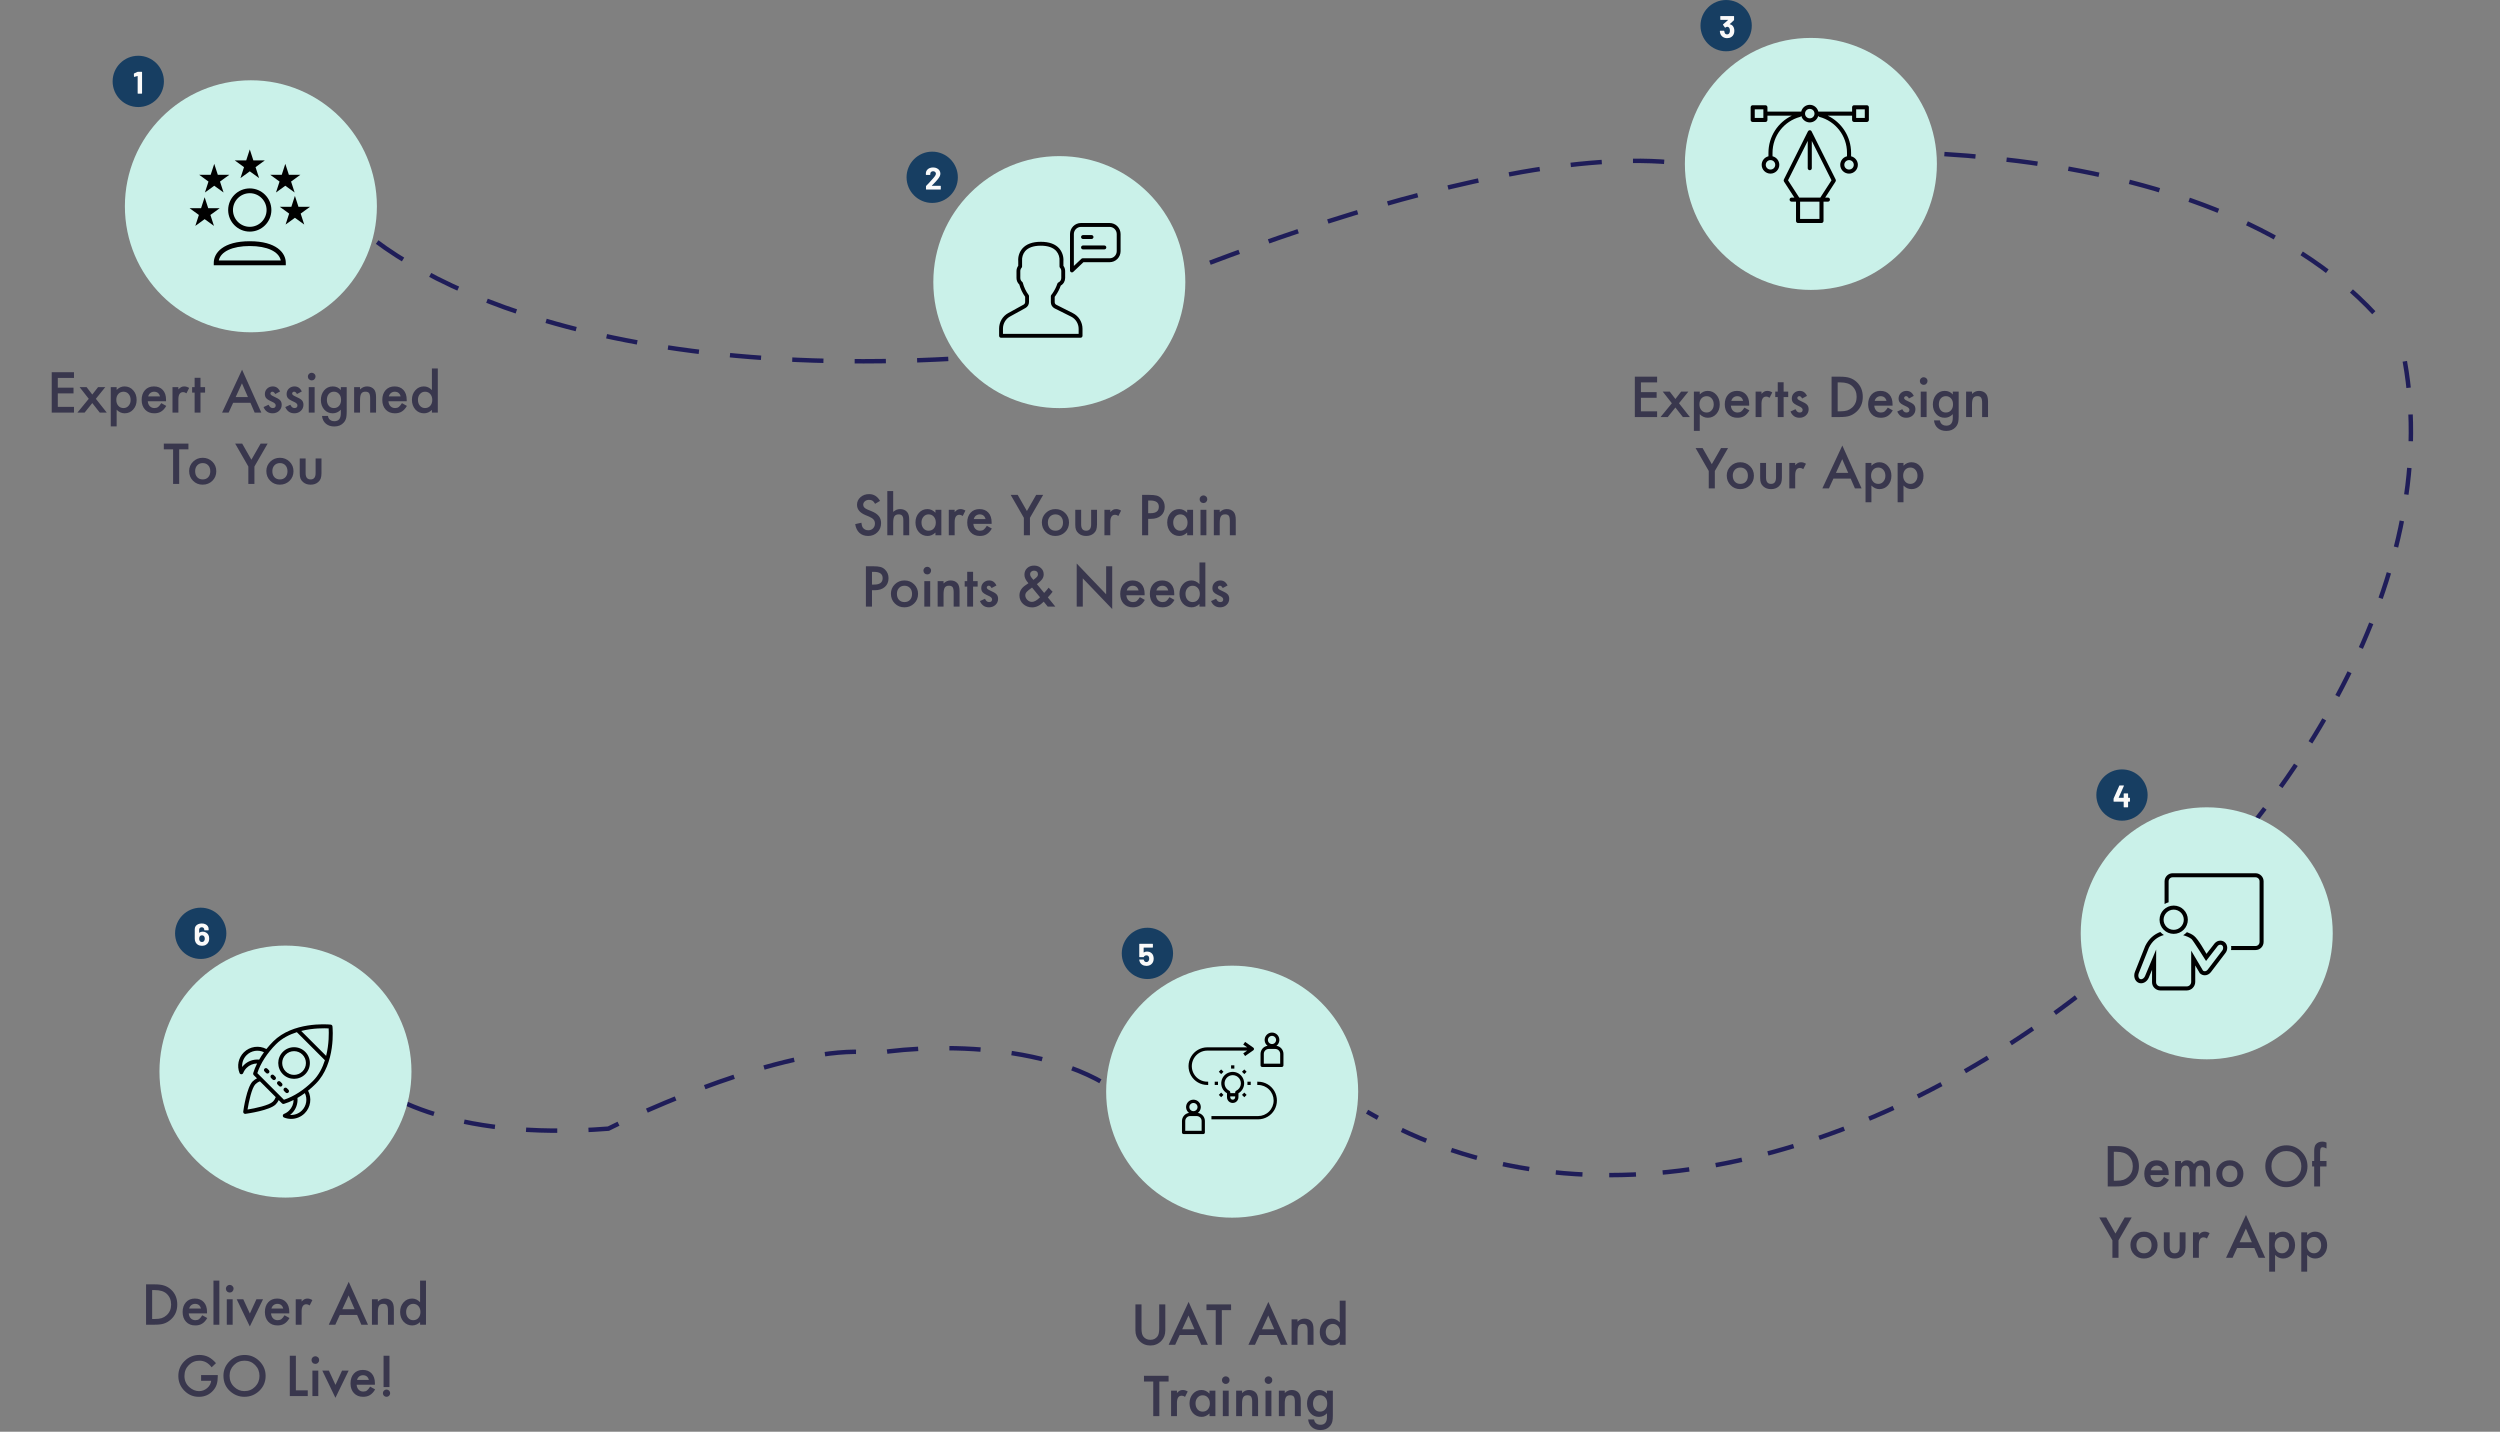 <svg class="process-svg" width="1121" height="642" viewBox="0 0 1121 642" fill="none" xmlns="http://www.w3.org/2000/svg">
<rect x="0" y="0" width="1121" height="642" fill="#808080" stroke="none"/>
<g id="our-process">
<g id="line">
<path id="Vector 24" d="M149 89.213C170.123 118.671 258.878 174.003 444.911 159.672C513.975 125.836 673.044 61.269 756.802 73.688C832.296 61.945 1001.03 60.552 1072 148.924" stroke="#1F1D59" stroke-width="2" stroke-dasharray="14 14"/>
<path id="Vector 25" d="M159 478.35C167.124 489.945 201.261 511.725 272.812 506.084C299.375 492.765 360.555 467.35 392.77 472.239C421.806 467.617 486.702 467.068 514 501.853" stroke="#1F1D59" stroke-width="2" stroke-dasharray="14 14"/>
<path id="Vector 21" d="M1078.32 162.007C1113 355 810.501 613.5 613 498.5" stroke="#1F1D59" stroke-width="2" stroke-dasharray="12 12"/>
</g>
<g id="uat">
<g id="icon">
<g id="Group 29157">
<circle id="Ellipse 21" cx="514.5" cy="427.5" r="11.5" fill="#173E62"/>
<path id="5" d="M517.101 428.534C517.241 428.991 517.311 429.435 517.311 429.864C517.311 430.34 517.236 430.769 517.087 431.152C516.872 431.749 516.494 432.225 515.953 432.58C515.411 432.925 514.777 433.098 514.049 433.098C513.339 433.098 512.714 432.93 512.173 432.594C511.641 432.249 511.263 431.782 511.039 431.194C510.945 430.951 510.875 430.695 510.829 430.424V430.396C510.829 430.293 510.885 430.242 510.997 430.242H512.691C512.784 430.242 512.845 430.293 512.873 430.396C512.882 430.452 512.896 430.499 512.915 430.536C512.933 430.573 512.947 430.606 512.957 430.634C513.05 430.877 513.19 431.063 513.377 431.194C513.563 431.325 513.783 431.39 514.035 431.39C514.296 431.39 514.525 431.32 514.721 431.18C514.917 431.04 515.061 430.844 515.155 430.592C515.248 430.405 515.295 430.163 515.295 429.864C515.295 429.593 515.253 429.351 515.169 429.136C515.103 428.893 514.973 428.707 514.777 428.576C514.581 428.445 514.352 428.38 514.091 428.38C513.829 428.38 513.587 428.441 513.363 428.562C513.139 428.683 512.989 428.842 512.915 429.038C512.887 429.131 512.826 429.178 512.733 429.178H511.011C510.964 429.178 510.922 429.164 510.885 429.136C510.857 429.099 510.843 429.057 510.843 429.01V423.368C510.843 423.321 510.857 423.284 510.885 423.256C510.922 423.219 510.964 423.2 511.011 423.2H516.793C516.839 423.2 516.877 423.219 516.905 423.256C516.942 423.284 516.961 423.321 516.961 423.368V424.726C516.961 424.773 516.942 424.815 516.905 424.852C516.877 424.88 516.839 424.894 516.793 424.894H512.887C512.84 424.894 512.817 424.917 512.817 424.964L512.803 427.036C512.803 427.101 512.831 427.115 512.887 427.078C513.307 426.807 513.792 426.672 514.343 426.672C514.996 426.672 515.565 426.84 516.051 427.176C516.545 427.503 516.895 427.955 517.101 428.534Z" fill="#FAFAFA"/>
</g>
<circle id="Ellipse 9" cx="552.5" cy="489.5" r="56.5" fill="#CAF1E9"/>
<g id="Group">
<path id="Vector" d="M530.734 508.517H539.541C539.735 508.517 539.922 508.44 540.06 508.303C540.197 508.165 540.274 507.978 540.274 507.784V502.646C540.271 501.766 539.951 500.916 539.373 500.252C538.795 499.588 537.998 499.153 537.126 499.028C537.868 498.469 538.34 497.623 538.426 496.698C538.511 495.773 538.204 494.854 537.578 494.167C536.952 493.481 536.066 493.089 535.137 493.089C534.208 493.089 533.322 493.481 532.696 494.167C532.071 494.854 531.763 495.773 531.849 496.698C531.935 497.623 532.407 498.469 533.149 499.028C532.277 499.153 531.479 499.588 530.901 500.252C530.323 500.916 530.003 501.766 530 502.646V507.784C530 507.978 530.077 508.165 530.215 508.303C530.353 508.44 530.539 508.517 530.734 508.517V508.517ZM535.137 494.574C535.624 494.574 536.091 494.767 536.435 495.111C536.779 495.455 536.972 495.922 536.972 496.408C536.972 496.895 536.779 497.362 536.435 497.706C536.091 498.05 535.624 498.243 535.137 498.243C534.651 498.243 534.184 498.05 533.84 497.706C533.496 497.362 533.302 496.895 533.302 496.408C533.302 495.922 533.496 495.455 533.84 495.111C534.184 494.767 534.651 494.574 535.137 494.574ZM531.468 502.646C531.468 502.063 531.7 501.502 532.113 501.09C532.525 500.677 533.086 500.445 533.669 500.445H536.605C537.189 500.445 537.749 500.677 538.162 501.09C538.575 501.502 538.807 502.063 538.807 502.646V507.05H531.468L531.468 502.646Z" fill="black"/>
<path id="Vector_2" d="M544.68 485.033H546.147V486.5H544.68V485.033Z" fill="black"/>
<path id="Vector_3" d="M559.355 485.033H560.823V486.5H559.355V485.033Z" fill="black"/>
<path id="Vector_4" d="M552.016 477.694H553.483V479.162H552.016V477.694Z" fill="black"/>
<path id="Vector_5" d="M546.52 480.578L547.557 479.541L548.595 480.578L547.557 481.616L546.52 480.578Z" fill="black"/>
<path id="Vector_6" d="M556.902 490.956L557.94 489.918L558.978 490.956L557.94 491.994L556.902 490.956Z" fill="black"/>
<path id="Vector_7" d="M546.52 490.954L547.557 489.917L548.595 490.954L547.557 491.992L546.52 490.954Z" fill="black"/>
<path id="Vector_8" d="M556.902 480.579L557.94 479.541L558.978 480.579L557.94 481.617L556.902 480.579Z" fill="black"/>
<path id="Vector_9" d="M547.737 484.608C547.489 485.681 547.593 486.805 548.033 487.815C548.473 488.824 549.226 489.665 550.181 490.214V492.005C550.181 492.923 550.67 493.771 551.465 494.23C552.26 494.689 553.239 494.689 554.034 494.23C554.828 493.771 555.318 492.923 555.318 492.005V490.214C556.814 489.347 557.774 487.784 557.87 486.056C557.966 484.329 557.186 482.669 555.796 481.64C554.404 480.612 552.589 480.352 550.966 480.95C549.342 481.548 548.128 482.922 547.737 484.608L547.737 484.608ZM553.85 492.005C553.85 492.613 553.357 493.106 552.749 493.106C552.141 493.106 551.648 492.613 551.648 492.005V491.638H553.85V492.005ZM552.749 482.098C553.873 482.099 554.934 482.615 555.628 483.498C556.324 484.38 556.576 485.532 556.313 486.625C556.051 487.717 555.303 488.629 554.283 489.1C554.023 489.22 553.857 489.481 553.857 489.767V490.171H551.656V489.767C551.657 489.481 551.49 489.22 551.23 489.1C550.295 488.669 549.584 487.864 549.27 486.883C548.957 485.902 549.071 484.835 549.583 483.942C550.095 483.048 550.959 482.411 551.964 482.186C552.222 482.129 552.485 482.1 552.749 482.098L552.749 482.098Z" fill="black"/>
<path id="Vector_10" d="M572.353 468.939C573.094 468.379 573.566 467.533 573.652 466.608C573.738 465.683 573.43 464.765 572.805 464.078C572.179 463.391 571.293 463 570.364 463C569.435 463 568.549 463.391 567.923 464.078C567.297 464.765 566.989 465.683 567.075 466.608C567.162 467.533 567.633 468.379 568.375 468.939C567.503 469.064 566.706 469.498 566.128 470.162C565.55 470.826 565.23 471.677 565.227 472.557V477.694C565.227 477.889 565.304 478.076 565.441 478.213C565.579 478.351 565.766 478.428 565.96 478.428H574.767C574.962 478.428 575.148 478.351 575.286 478.213C575.424 478.076 575.501 477.889 575.501 477.694V472.557C575.498 471.677 575.178 470.826 574.6 470.162C574.022 469.498 573.224 469.064 572.353 468.939ZM570.364 464.484C570.85 464.484 571.317 464.678 571.661 465.022C572.005 465.366 572.199 465.832 572.199 466.319C572.199 466.806 572.005 467.272 571.661 467.616C571.317 467.96 570.85 468.154 570.364 468.154C569.877 468.154 569.41 467.96 569.066 467.616C568.722 467.272 568.529 466.806 568.529 466.319C568.529 465.832 568.722 465.366 569.066 465.022C569.41 464.677 569.877 464.484 570.364 464.484ZM574.033 476.96H566.694V472.557C566.694 471.973 566.926 471.413 567.339 471C567.752 470.587 568.312 470.355 568.896 470.355H571.832C572.415 470.355 572.976 470.587 573.388 471C573.801 471.413 574.033 471.973 574.033 472.557L574.033 476.96Z" fill="black"/>
<path id="Vector_11" d="M571.099 493.473C571.097 495.322 570.362 497.094 569.055 498.401C567.748 499.708 565.976 500.443 564.127 500.445H543.211V501.913H564.127C567.142 501.913 569.929 500.304 571.436 497.693C572.944 495.082 572.944 491.865 571.436 489.254C569.929 486.643 567.142 485.034 564.127 485.034H563.76V486.502H564.127C565.976 486.504 567.748 487.239 569.055 488.546C570.362 489.853 571.097 491.625 571.099 493.474V493.473Z" fill="black"/>
<path id="Vector_12" d="M541.377 486.501H541.744V485.033H541.377C538.886 485.033 536.585 483.704 535.339 481.547C534.094 479.39 534.094 476.732 535.339 474.575C536.585 472.418 538.886 471.089 541.377 471.089H559.233L557.472 472.322L558.308 473.526L561.978 470.957C562.174 470.82 562.292 470.595 562.292 470.355C562.292 470.115 562.174 469.89 561.978 469.753L558.308 467.185L557.472 468.388L559.233 469.621H541.377C538.362 469.621 535.576 471.23 534.068 473.841C532.561 476.452 532.561 479.67 534.068 482.28C535.576 484.892 538.362 486.5 541.377 486.5V486.501Z" fill="black"/>
</g>
</g>
<g id="text">
<path id="general concept" d="M511.855 584.906V595.805C511.855 597.359 512.109 598.496 512.617 599.215C513.375 600.254 514.441 600.773 515.816 600.773C517.199 600.773 518.27 600.254 519.027 599.215C519.535 598.52 519.789 597.383 519.789 595.805V584.906H522.52V596.555C522.52 598.461 521.926 600.031 520.738 601.266C519.402 602.641 517.762 603.328 515.816 603.328C513.871 603.328 512.234 602.641 510.906 601.266C509.719 600.031 509.125 598.461 509.125 596.555V584.906H511.855ZM536.723 598.605H528.977L526.961 603H524.02L532.973 583.77L541.609 603H538.621L536.723 598.605ZM535.609 596.039L532.926 589.887L530.113 596.039H535.609ZM547.867 587.473V603H545.137V587.473H540.977V584.906H552.016V587.473H547.867ZM572.488 598.605H564.742L562.727 603H559.785L568.738 583.77L577.375 603H574.387L572.488 598.605ZM571.375 596.039L568.691 589.887L565.879 596.039H571.375ZM579.145 591.586H581.793V592.641C582.715 591.727 583.754 591.27 584.91 591.27C586.238 591.27 587.273 591.688 588.016 592.523C588.656 593.234 588.977 594.395 588.977 596.004V603H586.328V596.625C586.328 595.5 586.172 594.723 585.859 594.293C585.555 593.855 585 593.637 584.195 593.637C583.32 593.637 582.699 593.926 582.332 594.504C581.973 595.074 581.793 596.07 581.793 597.492V603H579.145V591.586ZM600.73 583.207H603.379V603H600.73V601.805C599.691 602.82 598.516 603.328 597.203 603.328C595.641 603.328 594.344 602.758 593.312 601.617C592.289 600.453 591.777 599 591.777 597.258C591.777 595.555 592.289 594.133 593.312 592.992C594.328 591.844 595.605 591.27 597.145 591.27C598.48 591.27 599.676 591.816 600.73 592.91V583.207ZM594.473 597.258C594.473 598.352 594.766 599.242 595.352 599.93C595.953 600.625 596.711 600.973 597.625 600.973C598.602 600.973 599.391 600.637 599.992 599.965C600.594 599.27 600.895 598.387 600.895 597.316C600.895 596.246 600.594 595.363 599.992 594.668C599.391 593.988 598.609 593.648 597.648 593.648C596.742 593.648 595.984 593.992 595.375 594.68C594.773 595.375 594.473 596.234 594.473 597.258ZM519.848 619.473V635H517.117V619.473H512.957V616.906H523.996V619.473H519.848ZM525.109 623.586H527.746V624.605C528.23 624.098 528.66 623.75 529.035 623.562C529.418 623.367 529.871 623.27 530.395 623.27C531.09 623.27 531.816 623.496 532.574 623.949L531.367 626.363C530.867 626.004 530.379 625.824 529.902 625.824C528.465 625.824 527.746 626.91 527.746 629.082V635H525.109V623.586ZM542.336 623.586H544.984V635H542.336V633.805C541.25 634.82 540.082 635.328 538.832 635.328C537.254 635.328 535.949 634.758 534.918 633.617C533.895 632.453 533.383 631 533.383 629.258C533.383 627.547 533.895 626.121 534.918 624.98C535.941 623.84 537.223 623.27 538.762 623.27C540.09 623.27 541.281 623.816 542.336 624.91V623.586ZM536.078 629.258C536.078 630.352 536.371 631.242 536.957 631.93C537.559 632.625 538.316 632.973 539.23 632.973C540.207 632.973 540.996 632.637 541.598 631.965C542.199 631.27 542.5 630.387 542.5 629.316C542.5 628.246 542.199 627.363 541.598 626.668C540.996 625.988 540.215 625.648 539.254 625.648C538.348 625.648 537.59 625.992 536.98 626.68C536.379 627.375 536.078 628.234 536.078 629.258ZM550.949 623.586V635H548.312V623.586H550.949ZM547.914 618.84C547.914 618.379 548.082 617.98 548.418 617.645C548.754 617.309 549.156 617.141 549.625 617.141C550.102 617.141 550.508 617.309 550.844 617.645C551.18 617.973 551.348 618.375 551.348 618.852C551.348 619.328 551.18 619.734 550.844 620.07C550.516 620.406 550.113 620.574 549.637 620.574C549.16 620.574 548.754 620.406 548.418 620.07C548.082 619.734 547.914 619.324 547.914 618.84ZM554.289 623.586H556.938V624.641C557.859 623.727 558.898 623.27 560.055 623.27C561.383 623.27 562.418 623.688 563.16 624.523C563.801 625.234 564.121 626.395 564.121 628.004V635H561.473V628.625C561.473 627.5 561.316 626.723 561.004 626.293C560.699 625.855 560.145 625.637 559.34 625.637C558.465 625.637 557.844 625.926 557.477 626.504C557.117 627.074 556.938 628.07 556.938 629.492V635H554.289V623.586ZM570.098 623.586V635H567.461V623.586H570.098ZM567.062 618.84C567.062 618.379 567.23 617.98 567.566 617.645C567.902 617.309 568.305 617.141 568.773 617.141C569.25 617.141 569.656 617.309 569.992 617.645C570.328 617.973 570.496 618.375 570.496 618.852C570.496 619.328 570.328 619.734 569.992 620.07C569.664 620.406 569.262 620.574 568.785 620.574C568.309 620.574 567.902 620.406 567.566 620.07C567.23 619.734 567.062 619.324 567.062 618.84ZM573.438 623.586H576.086V624.641C577.008 623.727 578.047 623.27 579.203 623.27C580.531 623.27 581.566 623.688 582.309 624.523C582.949 625.234 583.27 626.395 583.27 628.004V635H580.621V628.625C580.621 627.5 580.465 626.723 580.152 626.293C579.848 625.855 579.293 625.637 578.488 625.637C577.613 625.637 576.992 625.926 576.625 626.504C576.266 627.074 576.086 628.07 576.086 629.492V635H573.438V623.586ZM597.648 634.73C597.648 635.27 597.629 635.742 597.59 636.148C597.559 636.562 597.512 636.926 597.449 637.238C597.262 638.098 596.895 638.836 596.348 639.453C595.316 640.641 593.898 641.234 592.094 641.234C590.57 641.234 589.316 640.824 588.332 640.004C587.316 639.16 586.73 637.992 586.574 636.5H589.223C589.324 637.062 589.492 637.496 589.727 637.801C590.273 638.512 591.07 638.867 592.117 638.867C594.047 638.867 595.012 637.684 595.012 635.316V633.723C593.965 634.793 592.758 635.328 591.391 635.328C589.836 635.328 588.562 634.766 587.57 633.641C586.57 632.5 586.07 631.074 586.07 629.363C586.07 627.699 586.535 626.285 587.465 625.121C588.465 623.887 589.785 623.27 591.426 623.27C592.863 623.27 594.059 623.805 595.012 624.875V623.586H597.648V634.73ZM595.117 629.316C595.117 628.207 594.82 627.32 594.227 626.656C593.625 625.977 592.855 625.637 591.918 625.637C590.918 625.637 590.129 626.008 589.551 626.75C589.027 627.414 588.766 628.273 588.766 629.328C588.766 630.367 589.027 631.219 589.551 631.883C590.121 632.609 590.91 632.973 591.918 632.973C592.926 632.973 593.723 632.605 594.309 631.871C594.848 631.207 595.117 630.355 595.117 629.316Z" fill="#39374D"/>
</g>
</g>
<g id="deliver">
<g id="icon_2">
<g id="Group 29154">
<circle id="Ellipse 9_2" cx="128" cy="480.5" r="56.5" fill="#CAF1E9"/>
<g id="noun_Rocket_3200892">
<g id="Group 29127">
<path id="Vector_13" d="M149.006 459.968C149.001 459.956 149.001 459.943 148.996 459.932C148.909 459.752 148.763 459.606 148.582 459.519C148.572 459.514 148.558 459.514 148.547 459.509C148.466 459.474 148.381 459.446 148.29 459.437C148.266 459.434 148.221 459.43 148.162 459.424C148.153 459.424 148.144 459.423 148.134 459.422C146.366 459.264 131.287 458.202 122.526 466.963C121.426 468.063 120.402 469.208 119.459 470.382C116.159 468.617 112.013 469.194 109.321 471.886C106.891 474.316 106.141 477.951 107.41 481.145C107.544 481.481 107.869 481.702 108.231 481.702C108.593 481.702 108.918 481.481 109.052 481.145C109.394 480.283 109.905 479.509 110.57 478.844C111.832 477.583 113.531 476.888 115.285 476.86C114.564 478.308 113.964 479.759 113.536 481.189C113.443 481.5 113.528 481.838 113.757 482.067L115.227 483.537C114.512 483.888 113.85 484.341 113.285 484.906C110.645 487.545 109.218 497.345 109.064 498.454C109.026 498.728 109.119 499.004 109.314 499.2C109.481 499.367 109.706 499.459 109.939 499.459C109.98 499.459 110.02 499.457 110.061 499.451C111.17 499.296 120.969 497.869 123.609 495.23C124.174 494.665 124.626 494.003 124.978 493.287L126.448 494.757C126.616 494.926 126.841 495.016 127.072 495.016C127.157 495.016 127.242 495.004 127.325 494.979C128.756 494.551 130.207 493.951 131.654 493.23C131.626 494.984 130.933 496.683 129.672 497.944C129.006 498.609 128.231 499.121 127.37 499.463C127.034 499.597 126.813 499.922 126.813 500.284C126.813 500.646 127.034 500.971 127.37 501.105C128.402 501.515 129.479 501.714 130.548 501.714C132.787 501.714 134.984 500.838 136.629 499.193C139.321 496.502 139.898 492.356 138.133 489.055C139.307 488.113 140.452 487.088 141.552 485.988C150.669 476.871 149.148 460.9 149.078 460.225C149.069 460.133 149.041 460.049 149.006 459.968ZM122.36 493.981C120.696 495.645 114.4 496.964 110.993 497.522C111.55 494.115 112.868 487.82 114.534 486.155C115.105 485.584 115.798 485.145 116.561 484.871L123.644 491.954C123.369 492.716 122.931 493.41 122.36 493.981ZM147.373 461.142C147.476 462.991 147.585 468.065 146.238 473.46L135.055 462.278C140.451 460.93 145.525 461.039 147.373 461.142ZM109.321 477.594C109.056 477.86 108.81 478.14 108.584 478.432C108.451 476.495 109.149 474.556 110.57 473.135C112.641 471.064 115.792 470.572 118.371 471.815C117.573 472.906 116.855 474.016 116.21 475.135C113.676 474.894 111.137 475.779 109.321 477.594ZM135.38 497.944C133.958 499.365 132.02 500.066 130.083 499.931C130.376 499.705 130.655 499.459 130.921 499.193C132.737 497.377 133.623 494.841 133.38 492.304C134.499 491.66 135.609 490.942 136.7 490.144C137.942 492.722 137.451 495.874 135.38 497.944ZM140.303 484.739C136.302 488.74 131.711 491.704 127.319 493.13L125.27 491.082L117.433 483.245L115.384 481.196C116.811 476.803 119.775 472.213 123.776 468.212C126.423 465.565 129.76 463.887 133.107 462.828L145.687 475.408C144.628 478.755 142.95 482.092 140.303 484.739Z" fill="black"/>
<path id="Vector_14" d="M119.871 479.189C119.526 478.844 118.967 478.844 118.622 479.189C118.277 479.535 118.277 480.093 118.622 480.439L119.31 481.126C119.482 481.299 119.708 481.385 119.934 481.385C120.16 481.385 120.386 481.299 120.559 481.126C120.904 480.781 120.904 480.222 120.559 479.877L119.871 479.189Z" fill="black"/>
<path id="Vector_15" d="M122.793 482.112C122.448 481.767 121.889 481.767 121.544 482.112C121.199 482.457 121.199 483.016 121.544 483.361L122.231 484.048C122.404 484.221 122.63 484.307 122.856 484.307C123.082 484.307 123.308 484.221 123.481 484.048C123.826 483.703 123.826 483.144 123.481 482.799L122.793 482.112Z" fill="black"/>
<path id="Vector_16" d="M125.715 485.034C125.37 484.689 124.811 484.689 124.466 485.034C124.121 485.379 124.121 485.938 124.466 486.283L125.153 486.971C125.326 487.143 125.552 487.23 125.778 487.23C126.004 487.23 126.23 487.143 126.402 486.971C126.747 486.626 126.747 486.067 126.402 485.722L125.715 485.034Z" fill="black"/>
<path id="Vector_17" d="M128.637 487.956C128.292 487.611 127.733 487.611 127.388 487.956C127.043 488.301 127.043 488.86 127.388 489.205L128.075 489.893C128.248 490.065 128.474 490.151 128.7 490.151C128.926 490.151 129.152 490.065 129.324 489.893C129.669 489.548 129.669 488.989 129.324 488.644L128.637 487.956Z" fill="black"/>
<path id="Vector_18" d="M131.856 469.569C129.962 469.569 128.182 470.307 126.843 471.646C124.078 474.41 124.078 478.908 126.843 481.672C128.225 483.054 130.041 483.746 131.856 483.746C133.672 483.746 135.487 483.054 136.869 481.672C138.208 480.333 138.946 478.553 138.946 476.659C138.946 474.765 138.208 472.985 136.869 471.646C135.53 470.307 133.75 469.569 131.856 469.569ZM135.62 480.423C133.545 482.498 130.167 482.498 128.092 480.423C126.017 478.347 126.017 474.971 128.092 472.895C129.097 471.89 130.434 471.336 131.856 471.336C133.278 471.336 134.615 471.89 135.62 472.895C136.625 473.901 137.179 475.237 137.179 476.659C137.179 478.081 136.625 479.418 135.62 480.423Z" fill="black"/>
</g>
</g>
</g>
<g id="Group 29157_2">
<circle id="Ellipse 21_2" cx="90" cy="418.5" r="11.5" fill="#173E62"/>
<path id="6" d="M93.46 419.254C93.684 419.674 93.796 420.211 93.796 420.864C93.796 421.405 93.708 421.891 93.53 422.32C93.288 422.871 92.91 423.305 92.396 423.622C91.883 423.939 91.276 424.098 90.576 424.098C89.858 424.098 89.237 423.935 88.714 423.608C88.192 423.272 87.814 422.81 87.58 422.222C87.412 421.811 87.328 421.354 87.328 420.85V416.636C87.328 416.132 87.459 415.689 87.72 415.306C87.991 414.914 88.364 414.615 88.84 414.41C89.316 414.195 89.862 414.088 90.478 414.088C91.085 414.088 91.622 414.195 92.088 414.41C92.555 414.615 92.914 414.909 93.166 415.292C93.428 415.665 93.558 416.099 93.558 416.594V416.986C93.558 417.033 93.54 417.075 93.502 417.112C93.474 417.14 93.437 417.154 93.39 417.154H91.752C91.706 417.154 91.664 417.14 91.626 417.112C91.598 417.075 91.584 417.033 91.584 416.986V416.86C91.584 416.552 91.482 416.295 91.276 416.09C91.071 415.885 90.805 415.782 90.478 415.782C90.133 415.782 89.848 415.889 89.624 416.104C89.41 416.309 89.302 416.575 89.302 416.902V418.218C89.302 418.246 89.312 418.265 89.33 418.274C89.349 418.274 89.368 418.265 89.386 418.246C89.769 417.919 90.278 417.756 90.912 417.756C91.472 417.756 91.972 417.887 92.41 418.148C92.858 418.4 93.208 418.769 93.46 419.254ZM91.612 421.774C91.752 421.531 91.822 421.237 91.822 420.892C91.822 420.519 91.748 420.211 91.598 419.968C91.365 419.595 91.024 419.408 90.576 419.408C90.072 419.408 89.722 419.599 89.526 419.982C89.386 420.225 89.316 420.537 89.316 420.92C89.316 421.256 89.377 421.541 89.498 421.774C89.704 422.185 90.058 422.39 90.562 422.39C91.048 422.39 91.398 422.185 91.612 421.774Z" fill="#FAFAFA"/>
</g>
</g>
<g id="text_2">
<path id="general concept_2" d="M65.492 594V575.906H69.289C71.109 575.906 72.547 576.086 73.602 576.445C74.734 576.797 75.762 577.395 76.684 578.238C78.551 579.941 79.484 582.18 79.484 584.953C79.484 587.734 78.512 589.984 76.566 591.703C75.59 592.562 74.566 593.16 73.496 593.496C72.496 593.832 71.078 594 69.242 594H65.492ZM68.223 591.434H69.453C70.68 591.434 71.699 591.305 72.512 591.047C73.324 590.773 74.059 590.34 74.715 589.746C76.059 588.52 76.731 586.922 76.731 584.953C76.731 582.969 76.066 581.359 74.738 580.125C73.543 579.023 71.781 578.473 69.453 578.473H68.223V591.434ZM92.82 588.914H84.641C84.711 589.852 85.016 590.598 85.555 591.152C86.094 591.699 86.785 591.973 87.629 591.973C88.285 591.973 88.828 591.816 89.258 591.504C89.68 591.191 90.16 590.613 90.699 589.77L92.926 591.012C92.582 591.598 92.219 592.102 91.836 592.523C91.453 592.938 91.043 593.281 90.606 593.555C90.168 593.82 89.695 594.016 89.188 594.141C88.68 594.266 88.129 594.328 87.535 594.328C85.832 594.328 84.465 593.781 83.434 592.688C82.402 591.586 81.887 590.125 81.887 588.305C81.887 586.5 82.387 585.039 83.387 583.922C84.394 582.82 85.731 582.27 87.394 582.27C89.074 582.27 90.402 582.805 91.379 583.875C92.348 584.938 92.832 586.41 92.832 588.293L92.82 588.914ZM90.113 586.758C89.746 585.352 88.859 584.648 87.453 584.648C87.133 584.648 86.832 584.699 86.551 584.801C86.269 584.895 86.012 585.035 85.777 585.223C85.551 585.402 85.356 585.621 85.191 585.879C85.027 586.137 84.902 586.43 84.816 586.758H90.113ZM98.352 574.207V594H95.715V574.207H98.352ZM104.328 582.586V594H101.691V582.586H104.328ZM101.293 577.84C101.293 577.379 101.461 576.98 101.797 576.645C102.133 576.309 102.535 576.141 103.004 576.141C103.48 576.141 103.887 576.309 104.223 576.645C104.559 576.973 104.727 577.375 104.727 577.852C104.727 578.328 104.559 578.734 104.223 579.07C103.895 579.406 103.492 579.574 103.016 579.574C102.539 579.574 102.133 579.406 101.797 579.07C101.461 578.734 101.293 578.324 101.293 577.84ZM109.086 582.586L112.039 588.996L114.98 582.586H117.945L112.016 594.785L106.133 582.586H109.086ZM129.711 588.914H121.531C121.602 589.852 121.906 590.598 122.445 591.152C122.984 591.699 123.676 591.973 124.52 591.973C125.176 591.973 125.719 591.816 126.148 591.504C126.57 591.191 127.051 590.613 127.59 589.77L129.816 591.012C129.473 591.598 129.109 592.102 128.727 592.523C128.344 592.938 127.934 593.281 127.496 593.555C127.059 593.82 126.586 594.016 126.078 594.141C125.57 594.266 125.02 594.328 124.426 594.328C122.723 594.328 121.355 593.781 120.324 592.688C119.293 591.586 118.777 590.125 118.777 588.305C118.777 586.5 119.277 585.039 120.277 583.922C121.285 582.82 122.621 582.27 124.285 582.27C125.965 582.27 127.293 582.805 128.27 583.875C129.238 584.938 129.723 586.41 129.723 588.293L129.711 588.914ZM127.004 586.758C126.637 585.352 125.75 584.648 124.344 584.648C124.023 584.648 123.723 584.699 123.441 584.801C123.16 584.895 122.902 585.035 122.668 585.223C122.441 585.402 122.246 585.621 122.082 585.879C121.918 586.137 121.793 586.43 121.707 586.758H127.004ZM132.605 582.586H135.242V583.605C135.727 583.098 136.156 582.75 136.531 582.562C136.914 582.367 137.367 582.27 137.891 582.27C138.586 582.27 139.312 582.496 140.07 582.949L138.863 585.363C138.363 585.004 137.875 584.824 137.398 584.824C135.961 584.824 135.242 585.91 135.242 588.082V594H132.605V582.586ZM160.121 589.605H152.375L150.359 594H147.418L156.371 574.77L165.008 594H162.02L160.121 589.605ZM159.008 587.039L156.324 580.887L153.512 587.039H159.008ZM166.777 582.586H169.426V583.641C170.348 582.727 171.387 582.27 172.543 582.27C173.871 582.27 174.906 582.688 175.648 583.523C176.289 584.234 176.609 585.395 176.609 587.004V594H173.961V587.625C173.961 586.5 173.805 585.723 173.492 585.293C173.188 584.855 172.633 584.637 171.828 584.637C170.953 584.637 170.332 584.926 169.965 585.504C169.605 586.074 169.426 587.07 169.426 588.492V594H166.777V582.586ZM188.363 574.207H191.012V594H188.363V592.805C187.324 593.82 186.148 594.328 184.836 594.328C183.273 594.328 181.977 593.758 180.945 592.617C179.922 591.453 179.41 590 179.41 588.258C179.41 586.555 179.922 585.133 180.945 583.992C181.961 582.844 183.238 582.27 184.777 582.27C186.113 582.27 187.309 582.816 188.363 583.91V574.207ZM182.105 588.258C182.105 589.352 182.398 590.242 182.984 590.93C183.586 591.625 184.344 591.973 185.258 591.973C186.234 591.973 187.023 591.637 187.625 590.965C188.227 590.27 188.527 589.387 188.527 588.316C188.527 587.246 188.227 586.363 187.625 585.668C187.023 584.988 186.242 584.648 185.281 584.648C184.375 584.648 183.617 584.992 183.008 585.68C182.406 586.375 182.105 587.234 182.105 588.258ZM90.172 616.578H97.648V617.176C97.648 618.535 97.488 619.738 97.168 620.785C96.856 621.754 96.328 622.66 95.586 623.504C93.906 625.395 91.769 626.34 89.176 626.34C86.644 626.34 84.477 625.426 82.672 623.598C80.867 621.762 79.965 619.559 79.965 616.988C79.965 614.363 80.883 612.137 82.719 610.309C84.555 608.473 86.789 607.555 89.422 607.555C90.836 607.555 92.156 607.844 93.383 608.422C94.555 609 95.707 609.938 96.84 611.234L94.894 613.098C93.41 611.121 91.602 610.133 89.469 610.133C87.555 610.133 85.949 610.793 84.652 612.113C83.356 613.41 82.707 615.035 82.707 616.988C82.707 619.004 83.43 620.664 84.875 621.969C86.227 623.18 87.691 623.785 89.269 623.785C90.613 623.785 91.82 623.332 92.891 622.426C93.961 621.512 94.559 620.418 94.684 619.145H90.172V616.578ZM100.191 616.871C100.191 614.324 101.125 612.137 102.992 610.309C104.852 608.48 107.086 607.566 109.695 607.566C112.273 607.566 114.484 608.488 116.328 610.332C118.18 612.176 119.105 614.391 119.105 616.977C119.105 619.578 118.176 621.785 116.316 623.598C114.449 625.418 112.195 626.328 109.555 626.328C107.219 626.328 105.121 625.52 103.262 623.902C101.215 622.113 100.191 619.77 100.191 616.871ZM102.945 616.906C102.945 618.906 103.617 620.551 104.961 621.84C106.297 623.129 107.84 623.773 109.59 623.773C111.488 623.773 113.09 623.117 114.395 621.805C115.699 620.477 116.352 618.859 116.352 616.953C116.352 615.023 115.707 613.406 114.418 612.102C113.137 610.789 111.551 610.133 109.66 610.133C107.777 610.133 106.188 610.789 104.891 612.102C103.594 613.398 102.945 615 102.945 616.906ZM132.676 607.906V623.434H137.996V626H129.945V607.906H132.676ZM142.719 614.586V626H140.082V614.586H142.719ZM139.684 609.84C139.684 609.379 139.852 608.98 140.188 608.645C140.523 608.309 140.926 608.141 141.395 608.141C141.871 608.141 142.277 608.309 142.613 608.645C142.949 608.973 143.117 609.375 143.117 609.852C143.117 610.328 142.949 610.734 142.613 611.07C142.285 611.406 141.883 611.574 141.406 611.574C140.93 611.574 140.523 611.406 140.188 611.07C139.852 610.734 139.684 610.324 139.684 609.84ZM147.477 614.586L150.43 620.996L153.371 614.586H156.336L150.406 626.785L144.523 614.586H147.477ZM168.102 620.914H159.922C159.992 621.852 160.297 622.598 160.836 623.152C161.375 623.699 162.066 623.973 162.91 623.973C163.566 623.973 164.109 623.816 164.539 623.504C164.961 623.191 165.441 622.613 165.98 621.77L168.207 623.012C167.863 623.598 167.5 624.102 167.117 624.523C166.734 624.938 166.324 625.281 165.887 625.555C165.449 625.82 164.977 626.016 164.469 626.141C163.961 626.266 163.41 626.328 162.816 626.328C161.113 626.328 159.746 625.781 158.715 624.688C157.684 623.586 157.168 622.125 157.168 620.305C157.168 618.5 157.668 617.039 158.668 615.922C159.676 614.82 161.012 614.27 162.676 614.27C164.355 614.27 165.684 614.805 166.66 615.875C167.629 616.938 168.113 618.41 168.113 620.293L168.102 620.914ZM165.395 618.758C165.027 617.352 164.141 616.648 162.734 616.648C162.414 616.648 162.113 616.699 161.832 616.801C161.551 616.895 161.293 617.035 161.059 617.223C160.832 617.402 160.637 617.621 160.473 617.879C160.309 618.137 160.184 618.43 160.098 618.758H165.395ZM171.688 624.688C171.688 624.25 171.848 623.871 172.168 623.551C172.488 623.23 172.871 623.07 173.316 623.07C173.762 623.07 174.145 623.23 174.465 623.551C174.785 623.871 174.945 624.254 174.945 624.699C174.945 625.152 174.785 625.539 174.465 625.859C174.152 626.172 173.77 626.328 173.316 626.328C172.855 626.328 172.469 626.172 172.156 625.859C171.844 625.547 171.688 625.156 171.688 624.688ZM171.992 621.969V607.906H174.641V621.969H171.992Z" fill="#39374D"/>
</g>
</g>
<g id="experts">
<g id="text_3">
<g id="Frame 29295">
<path id="general concept_3" d="M743.047 171.473H735.793V175.82H742.836V178.387H735.793V184.434H743.047V187H733.062V168.906H743.047V171.473ZM749.668 180.824L745.566 175.586H748.707L751.25 178.914L753.84 175.586H757.074L752.855 180.824L757.742 187H754.602L751.25 182.734L747.816 187H744.594L749.668 180.824ZM762.172 193.211H759.535V175.586H762.172V176.828C763.211 175.789 764.391 175.27 765.711 175.27C767.281 175.27 768.574 175.848 769.59 177.004C770.621 178.152 771.137 179.602 771.137 181.352C771.137 183.062 770.625 184.488 769.602 185.629C768.586 186.762 767.305 187.328 765.758 187.328C764.422 187.328 763.227 186.793 762.172 185.723V193.211ZM768.441 181.363C768.441 180.27 768.145 179.379 767.551 178.691C766.949 177.996 766.191 177.648 765.277 177.648C764.309 177.648 763.523 177.984 762.922 178.656C762.32 179.328 762.02 180.211 762.02 181.305C762.02 182.375 762.32 183.258 762.922 183.953C763.516 184.633 764.297 184.973 765.266 184.973C766.18 184.973 766.934 184.629 767.527 183.941C768.137 183.254 768.441 182.395 768.441 181.363ZM784.32 181.914H776.141C776.211 182.852 776.516 183.598 777.055 184.152C777.594 184.699 778.285 184.973 779.129 184.973C779.785 184.973 780.328 184.816 780.758 184.504C781.18 184.191 781.66 183.613 782.199 182.77L784.426 184.012C784.082 184.598 783.719 185.102 783.336 185.523C782.953 185.938 782.543 186.281 782.105 186.555C781.668 186.82 781.195 187.016 780.688 187.141C780.18 187.266 779.629 187.328 779.035 187.328C777.332 187.328 775.965 186.781 774.934 185.688C773.902 184.586 773.387 183.125 773.387 181.305C773.387 179.5 773.887 178.039 774.887 176.922C775.895 175.82 777.23 175.27 778.895 175.27C780.574 175.27 781.902 175.805 782.879 176.875C783.848 177.938 784.332 179.41 784.332 181.293L784.32 181.914ZM781.613 179.758C781.246 178.352 780.359 177.648 778.953 177.648C778.633 177.648 778.332 177.699 778.051 177.801C777.77 177.895 777.512 178.035 777.277 178.223C777.051 178.402 776.855 178.621 776.691 178.879C776.527 179.137 776.402 179.43 776.316 179.758H781.613ZM787.215 175.586H789.852V176.605C790.336 176.098 790.766 175.75 791.141 175.562C791.523 175.367 791.977 175.27 792.5 175.27C793.195 175.27 793.922 175.496 794.68 175.949L793.473 178.363C792.973 178.004 792.484 177.824 792.008 177.824C790.57 177.824 789.852 178.91 789.852 181.082V187H787.215V175.586ZM799.777 178.047V187H797.141V178.047H796.016V175.586H797.141V171.402H799.777V175.586H801.828V178.047H799.777ZM810.254 177.531L808.074 178.691C807.73 177.988 807.305 177.637 806.797 177.637C806.555 177.637 806.348 177.719 806.176 177.883C806.004 178.039 805.918 178.242 805.918 178.492C805.918 178.93 806.426 179.363 807.441 179.793C808.84 180.395 809.781 180.949 810.266 181.457C810.75 181.965 810.992 182.648 810.992 183.508C810.992 184.609 810.586 185.531 809.773 186.273C808.984 186.977 808.031 187.328 806.914 187.328C805 187.328 803.645 186.395 802.848 184.527L805.098 183.484C805.41 184.031 805.648 184.379 805.812 184.527C806.133 184.824 806.516 184.973 806.961 184.973C807.852 184.973 808.297 184.566 808.297 183.754C808.297 183.285 807.953 182.848 807.266 182.441C807 182.309 806.734 182.18 806.469 182.055C806.203 181.93 805.934 181.801 805.66 181.668C804.895 181.293 804.355 180.918 804.043 180.543C803.645 180.066 803.445 179.453 803.445 178.703C803.445 177.711 803.785 176.891 804.465 176.242C805.16 175.594 806.004 175.27 806.996 175.27C808.457 175.27 809.543 176.023 810.254 177.531ZM821.281 187V168.906H825.078C826.898 168.906 828.336 169.086 829.391 169.445C830.523 169.797 831.551 170.395 832.473 171.238C834.34 172.941 835.273 175.18 835.273 177.953C835.273 180.734 834.301 182.984 832.355 184.703C831.379 185.562 830.355 186.16 829.285 186.496C828.285 186.832 826.867 187 825.031 187H821.281ZM824.012 184.434H825.242C826.469 184.434 827.488 184.305 828.301 184.047C829.113 183.773 829.848 183.34 830.504 182.746C831.848 181.52 832.52 179.922 832.52 177.953C832.52 175.969 831.855 174.359 830.527 173.125C829.332 172.023 827.57 171.473 825.242 171.473H824.012V184.434ZM848.609 181.914H840.43C840.5 182.852 840.805 183.598 841.344 184.152C841.883 184.699 842.574 184.973 843.418 184.973C844.074 184.973 844.617 184.816 845.047 184.504C845.469 184.191 845.949 183.613 846.488 182.77L848.715 184.012C848.371 184.598 848.008 185.102 847.625 185.523C847.242 185.938 846.832 186.281 846.395 186.555C845.957 186.82 845.484 187.016 844.977 187.141C844.469 187.266 843.918 187.328 843.324 187.328C841.621 187.328 840.254 186.781 839.223 185.688C838.191 184.586 837.676 183.125 837.676 181.305C837.676 179.5 838.176 178.039 839.176 176.922C840.184 175.82 841.52 175.27 843.184 175.27C844.863 175.27 846.191 175.805 847.168 176.875C848.137 177.938 848.621 179.41 848.621 181.293L848.609 181.914ZM845.902 179.758C845.535 178.352 844.648 177.648 843.242 177.648C842.922 177.648 842.621 177.699 842.34 177.801C842.059 177.895 841.801 178.035 841.566 178.223C841.34 178.402 841.145 178.621 840.98 178.879C840.816 179.137 840.691 179.43 840.605 179.758H845.902ZM858.137 177.531L855.957 178.691C855.613 177.988 855.188 177.637 854.68 177.637C854.438 177.637 854.23 177.719 854.059 177.883C853.887 178.039 853.801 178.242 853.801 178.492C853.801 178.93 854.309 179.363 855.324 179.793C856.723 180.395 857.664 180.949 858.148 181.457C858.633 181.965 858.875 182.648 858.875 183.508C858.875 184.609 858.469 185.531 857.656 186.273C856.867 186.977 855.914 187.328 854.797 187.328C852.883 187.328 851.527 186.395 850.73 184.527L852.98 183.484C853.293 184.031 853.531 184.379 853.695 184.527C854.016 184.824 854.398 184.973 854.844 184.973C855.734 184.973 856.18 184.566 856.18 183.754C856.18 183.285 855.836 182.848 855.148 182.441C854.883 182.309 854.617 182.18 854.352 182.055C854.086 181.93 853.816 181.801 853.543 181.668C852.777 181.293 852.238 180.918 851.926 180.543C851.527 180.066 851.328 179.453 851.328 178.703C851.328 177.711 851.668 176.891 852.348 176.242C853.043 175.594 853.887 175.27 854.879 175.27C856.34 175.27 857.426 176.023 858.137 177.531ZM863.891 175.586V187H861.254V175.586H863.891ZM860.855 170.84C860.855 170.379 861.023 169.98 861.359 169.645C861.695 169.309 862.098 169.141 862.566 169.141C863.043 169.141 863.449 169.309 863.785 169.645C864.121 169.973 864.289 170.375 864.289 170.852C864.289 171.328 864.121 171.734 863.785 172.07C863.457 172.406 863.055 172.574 862.578 172.574C862.102 172.574 861.695 172.406 861.359 172.07C861.023 171.734 860.855 171.324 860.855 170.84ZM878.27 186.73C878.27 187.27 878.25 187.742 878.211 188.148C878.18 188.562 878.133 188.926 878.07 189.238C877.883 190.098 877.516 190.836 876.969 191.453C875.938 192.641 874.52 193.234 872.715 193.234C871.191 193.234 869.938 192.824 868.953 192.004C867.938 191.16 867.352 189.992 867.195 188.5H869.844C869.945 189.062 870.113 189.496 870.348 189.801C870.895 190.512 871.691 190.867 872.738 190.867C874.668 190.867 875.633 189.684 875.633 187.316V185.723C874.586 186.793 873.379 187.328 872.012 187.328C870.457 187.328 869.184 186.766 868.191 185.641C867.191 184.5 866.691 183.074 866.691 181.363C866.691 179.699 867.156 178.285 868.086 177.121C869.086 175.887 870.406 175.27 872.047 175.27C873.484 175.27 874.68 175.805 875.633 176.875V175.586H878.27V186.73ZM875.738 181.316C875.738 180.207 875.441 179.32 874.848 178.656C874.246 177.977 873.477 177.637 872.539 177.637C871.539 177.637 870.75 178.008 870.172 178.75C869.648 179.414 869.387 180.273 869.387 181.328C869.387 182.367 869.648 183.219 870.172 183.883C870.742 184.609 871.531 184.973 872.539 184.973C873.547 184.973 874.344 184.605 874.93 183.871C875.469 183.207 875.738 182.355 875.738 181.316ZM881.598 175.586H884.246V176.641C885.168 175.727 886.207 175.27 887.363 175.27C888.691 175.27 889.727 175.688 890.469 176.523C891.109 177.234 891.43 178.395 891.43 180.004V187H888.781V180.625C888.781 179.5 888.625 178.723 888.312 178.293C888.008 177.855 887.453 177.637 886.648 177.637C885.773 177.637 885.152 177.926 884.785 178.504C884.426 179.074 884.246 180.07 884.246 181.492V187H881.598V175.586ZM766.203 211.184L760.297 200.906H763.438L767.574 208.137L771.723 200.906H774.863L768.934 211.184V219H766.203V211.184ZM774.277 213.211C774.277 211.562 774.867 210.16 776.047 209.004C777.227 207.848 778.664 207.27 780.359 207.27C782.062 207.27 783.508 207.852 784.695 209.016C785.867 210.18 786.453 211.609 786.453 213.305C786.453 215.016 785.863 216.449 784.684 217.605C783.496 218.754 782.039 219.328 780.312 219.328C778.602 219.328 777.168 218.742 776.012 217.57C774.855 216.414 774.277 214.961 774.277 213.211ZM776.973 213.258C776.973 214.398 777.277 215.301 777.887 215.965C778.512 216.637 779.336 216.973 780.359 216.973C781.391 216.973 782.215 216.641 782.832 215.977C783.449 215.312 783.758 214.426 783.758 213.316C783.758 212.207 783.449 211.32 782.832 210.656C782.207 209.984 781.383 209.648 780.359 209.648C779.352 209.648 778.535 209.984 777.91 210.656C777.285 211.328 776.973 212.195 776.973 213.258ZM791.891 207.586V214.137C791.891 216.027 792.637 216.973 794.129 216.973C795.621 216.973 796.367 216.027 796.367 214.137V207.586H799.004V214.195C799.004 215.109 798.891 215.898 798.664 216.562C798.445 217.156 798.066 217.691 797.527 218.168C796.637 218.941 795.504 219.328 794.129 219.328C792.762 219.328 791.633 218.941 790.742 218.168C790.195 217.691 789.809 217.156 789.582 216.562C789.363 216.031 789.254 215.242 789.254 214.195V207.586H791.891ZM802.332 207.586H804.969V208.605C805.453 208.098 805.883 207.75 806.258 207.562C806.641 207.367 807.094 207.27 807.617 207.27C808.312 207.27 809.039 207.496 809.797 207.949L808.59 210.363C808.09 210.004 807.602 209.824 807.125 209.824C805.688 209.824 804.969 210.91 804.969 213.082V219H802.332V207.586ZM829.848 214.605H822.102L820.086 219H817.145L826.098 199.77L834.734 219H831.746L829.848 214.605ZM828.734 212.039L826.051 205.887L823.238 212.039H828.734ZM839.141 225.211H836.504V207.586H839.141V208.828C840.18 207.789 841.359 207.27 842.68 207.27C844.25 207.27 845.543 207.848 846.559 209.004C847.59 210.152 848.105 211.602 848.105 213.352C848.105 215.062 847.594 216.488 846.57 217.629C845.555 218.762 844.273 219.328 842.727 219.328C841.391 219.328 840.195 218.793 839.141 217.723V225.211ZM845.41 213.363C845.41 212.27 845.113 211.379 844.52 210.691C843.918 209.996 843.16 209.648 842.246 209.648C841.277 209.648 840.492 209.984 839.891 210.656C839.289 211.328 838.988 212.211 838.988 213.305C838.988 214.375 839.289 215.258 839.891 215.953C840.484 216.633 841.266 216.973 842.234 216.973C843.148 216.973 843.902 216.629 844.496 215.941C845.105 215.254 845.41 214.395 845.41 213.363ZM853.531 225.211H850.895V207.586H853.531V208.828C854.57 207.789 855.75 207.27 857.07 207.27C858.641 207.27 859.934 207.848 860.949 209.004C861.98 210.152 862.496 211.602 862.496 213.352C862.496 215.062 861.984 216.488 860.961 217.629C859.945 218.762 858.664 219.328 857.117 219.328C855.781 219.328 854.586 218.793 853.531 217.723V225.211ZM859.801 213.363C859.801 212.27 859.504 211.379 858.91 210.691C858.309 209.996 857.551 209.648 856.637 209.648C855.668 209.648 854.883 209.984 854.281 210.656C853.68 211.328 853.379 212.211 853.379 213.305C853.379 214.375 853.68 215.258 854.281 215.953C854.875 216.633 855.656 216.973 856.625 216.973C857.539 216.973 858.293 216.629 858.887 215.941C859.496 215.254 859.801 214.395 859.801 213.363Z" fill="#39374D"/>
</g>
</g>
<g id="icon_3">
<g id="Group 29202">
<g id="Group 29154_2">
<circle id="Ellipse 9_3" cx="812" cy="73.5" r="56.5" fill="#CAF1E9"/>
</g>
<g id="Group 29157_3">
<circle id="Ellipse 21_3" cx="774" cy="11.5" r="11.5" fill="#173E62"/>
<path id="3" d="M777.398 12.324C777.584 12.753 777.678 13.248 777.678 13.808C777.678 14.312 777.594 14.779 777.426 15.208C777.202 15.805 776.824 16.272 776.292 16.608C775.769 16.944 775.148 17.112 774.43 17.112C773.72 17.112 773.095 16.935 772.554 16.58C772.022 16.225 771.639 15.745 771.406 15.138C771.275 14.774 771.2 14.382 771.182 13.962C771.182 13.85 771.238 13.794 771.35 13.794H773.002C773.114 13.794 773.17 13.85 773.17 13.962C773.207 14.27 773.258 14.499 773.324 14.648C773.408 14.891 773.543 15.082 773.73 15.222C773.926 15.353 774.154 15.418 774.416 15.418C774.938 15.418 775.298 15.189 775.494 14.732C775.624 14.452 775.69 14.125 775.69 13.752C775.69 13.313 775.62 12.954 775.48 12.674C775.265 12.235 774.906 12.016 774.402 12.016C774.299 12.016 774.192 12.049 774.08 12.114C773.968 12.17 773.832 12.254 773.674 12.366C773.636 12.394 773.599 12.408 773.562 12.408C773.506 12.408 773.464 12.38 773.436 12.324L772.61 11.162C772.591 11.134 772.582 11.101 772.582 11.064C772.582 11.008 772.6 10.961 772.638 10.924L774.864 8.978C774.882 8.959 774.887 8.941 774.878 8.922C774.878 8.903 774.864 8.894 774.836 8.894H771.546C771.499 8.894 771.457 8.88 771.42 8.852C771.392 8.815 771.378 8.773 771.378 8.726V7.368C771.378 7.321 771.392 7.284 771.42 7.256C771.457 7.219 771.499 7.2 771.546 7.2H777.384C777.43 7.2 777.468 7.219 777.496 7.256C777.533 7.284 777.552 7.321 777.552 7.368V8.908C777.552 8.983 777.519 9.053 777.454 9.118L775.62 10.798C775.601 10.817 775.592 10.835 775.592 10.854C775.601 10.873 775.624 10.882 775.662 10.882C776.474 11.041 777.052 11.521 777.398 12.324Z" fill="#FAFAFA"/>
</g>
</g>
<path id="Vector_19" d="M811.497 47C809.644 47 808.089 48.299 807.67 50.029H792.521V48.099C792.519 47.595 792.108 47.187 791.604 47.189H785.91C785.881 47.188 785.852 47.188 785.823 47.189C785.355 47.236 785 47.63 785 48.099V53.793C785.002 54.295 785.408 54.701 785.91 54.703H791.604C792.109 54.705 792.519 54.297 792.521 53.793V51.856H803.472C797.252 54.84 792.972 61.181 792.972 68.551V70.075C791.241 70.495 789.936 72.054 789.936 73.907C789.936 76.077 791.719 77.853 793.89 77.853C796.06 77.853 797.836 76.077 797.836 73.907C797.836 72.051 796.533 70.49 794.8 70.073V68.551C794.8 60.795 800.015 54.33 807.138 52.424L807.138 52.424C807.38 52.361 807.586 52.202 807.707 51.983C808.168 53.651 809.687 54.892 811.496 54.892C813.307 54.892 814.832 53.648 815.293 51.978C815.411 52.197 815.613 52.358 815.853 52.424C822.976 54.331 828.199 60.796 828.199 68.551V70.073C826.466 70.49 825.163 72.052 825.163 73.907C825.163 76.078 826.938 77.853 829.109 77.853C831.279 77.853 833.062 76.078 833.062 73.907C833.062 72.054 831.757 70.495 830.026 70.076V68.551C830.026 61.181 825.742 54.84 819.521 51.857H830.477V53.793L830.477 53.793C830.479 54.297 830.89 54.705 831.394 54.703H837.083C837.587 54.705 837.998 54.297 838 53.793V48.099C837.998 47.595 837.587 47.187 837.083 47.189H831.394C831.363 47.188 831.332 47.188 831.301 47.189H831.3C830.832 47.236 830.477 47.63 830.477 48.099V50.029L815.328 50.029C814.908 48.299 813.349 47 811.496 47L811.497 47ZM811.497 48.821C812.68 48.821 813.621 49.764 813.621 50.947C813.621 52.129 812.679 53.065 811.497 53.065C810.314 53.065 809.379 52.129 809.379 50.947C809.379 49.764 810.314 48.821 811.497 48.821ZM786.828 49.017H790.694V50.862C790.69 50.913 790.69 50.965 790.694 51.016V52.876H786.828V49.017ZM832.308 49.017H836.172V52.876H832.308V51.007C832.31 50.969 832.31 50.931 832.308 50.893V49.017ZM811.512 58.396C811.48 58.395 811.448 58.397 811.417 58.399H811.415C811.099 58.429 810.82 58.621 810.68 58.906L799.887 80.498H799.888C799.743 80.786 799.762 81.13 799.936 81.401L804.596 88.599H803.382C803.137 88.593 802.899 88.687 802.723 88.859C802.547 89.031 802.448 89.266 802.448 89.513C802.448 89.758 802.547 89.994 802.723 90.166C802.899 90.338 803.137 90.432 803.382 90.426H805.332V99.081C805.33 99.325 805.426 99.559 805.598 99.732C805.771 99.904 806.005 100.001 806.249 100H816.752C816.996 100.001 817.23 99.904 817.402 99.732C817.575 99.559 817.671 99.325 817.669 99.081V90.427H819.618L819.618 90.426C819.864 90.432 820.102 90.338 820.278 90.166C820.453 89.994 820.553 89.758 820.553 89.513C820.553 89.266 820.453 89.031 820.278 88.859C820.102 88.687 819.864 88.593 819.618 88.599H818.406L823.066 81.401C823.24 81.129 823.258 80.786 823.113 80.498L812.321 58.906C812.168 58.597 811.856 58.4 811.512 58.396L811.512 58.396ZM810.587 63.179V75.426C810.598 75.923 811.004 76.32 811.501 76.32C811.998 76.32 812.404 75.923 812.415 75.426V63.194L821.244 80.843L816.232 88.6H806.768L801.749 80.843L810.587 63.179ZM793.89 71.784C795.073 71.784 796.009 72.725 796.009 73.907C796.009 75.09 795.073 76.026 793.89 76.026C792.707 76.026 791.766 75.09 791.766 73.907C791.766 72.725 792.708 71.784 793.89 71.784ZM829.109 71.784C830.291 71.784 831.235 72.725 831.235 73.907C831.235 75.09 830.291 76.026 829.109 76.026C827.926 76.026 826.99 75.09 826.99 73.907C826.99 72.725 827.926 71.784 829.109 71.784ZM807.16 90.427H815.841V98.171H807.16V90.427Z" fill="black"/>
</g>
</g>
<g id="share">
<g id="text_4">
<path id="general concept_4" d="M394.609 224.602L392.395 225.914C391.98 225.195 391.586 224.727 391.211 224.508C390.82 224.258 390.316 224.133 389.699 224.133C388.941 224.133 388.312 224.348 387.812 224.777C387.312 225.199 387.062 225.73 387.062 226.371C387.062 227.254 387.719 227.965 389.031 228.504L390.836 229.242C392.305 229.836 393.379 230.562 394.059 231.422C394.738 232.273 395.078 233.32 395.078 234.562C395.078 236.227 394.523 237.602 393.414 238.688C392.297 239.781 390.91 240.328 389.254 240.328C387.684 240.328 386.387 239.863 385.363 238.934C384.355 238.004 383.727 236.695 383.477 235.008L386.242 234.398C386.367 235.461 386.586 236.195 386.898 236.602C387.461 237.383 388.281 237.773 389.359 237.773C390.211 237.773 390.918 237.488 391.48 236.918C392.043 236.348 392.324 235.625 392.324 234.75C392.324 234.398 392.273 234.078 392.172 233.789C392.078 233.492 391.926 233.223 391.715 232.98C391.512 232.73 391.246 232.5 390.918 232.289C390.59 232.07 390.199 231.863 389.746 231.668L388 230.941C385.523 229.895 384.285 228.363 384.285 226.348C384.285 224.988 384.805 223.852 385.844 222.938C386.883 222.016 388.176 221.555 389.723 221.555C391.809 221.555 393.438 222.57 394.609 224.602ZM397.867 220.207H400.504V229.535C401.441 228.691 402.477 228.27 403.609 228.27C404.898 228.27 405.93 228.688 406.703 229.523C407.359 230.25 407.688 231.41 407.688 233.004V240H405.051V233.25C405.051 232.336 404.887 231.676 404.559 231.27C404.238 230.855 403.719 230.648 403 230.648C402.078 230.648 401.43 230.934 401.055 231.504C400.688 232.082 400.504 233.074 400.504 234.48V240H397.867V220.207ZM419.453 228.586H422.102V240H419.453V238.805C418.367 239.82 417.199 240.328 415.949 240.328C414.371 240.328 413.066 239.758 412.035 238.617C411.012 237.453 410.5 236 410.5 234.258C410.5 232.547 411.012 231.121 412.035 229.98C413.059 228.84 414.34 228.27 415.879 228.27C417.207 228.27 418.398 228.816 419.453 229.91V228.586ZM413.195 234.258C413.195 235.352 413.488 236.242 414.074 236.93C414.676 237.625 415.434 237.973 416.348 237.973C417.324 237.973 418.113 237.637 418.715 236.965C419.316 236.27 419.617 235.387 419.617 234.316C419.617 233.246 419.316 232.363 418.715 231.668C418.113 230.988 417.332 230.648 416.371 230.648C415.465 230.648 414.707 230.992 414.098 231.68C413.496 232.375 413.195 233.234 413.195 234.258ZM425.43 228.586H428.066V229.605C428.551 229.098 428.98 228.75 429.355 228.562C429.738 228.367 430.191 228.27 430.715 228.27C431.41 228.27 432.137 228.496 432.895 228.949L431.688 231.363C431.188 231.004 430.699 230.824 430.223 230.824C428.785 230.824 428.066 231.91 428.066 234.082V240H425.43V228.586ZM444.637 234.914H436.457C436.527 235.852 436.832 236.598 437.371 237.152C437.91 237.699 438.602 237.973 439.445 237.973C440.102 237.973 440.645 237.816 441.074 237.504C441.496 237.191 441.977 236.613 442.516 235.77L444.742 237.012C444.398 237.598 444.035 238.102 443.652 238.523C443.27 238.938 442.859 239.281 442.422 239.555C441.984 239.82 441.512 240.016 441.004 240.141C440.496 240.266 439.945 240.328 439.352 240.328C437.648 240.328 436.281 239.781 435.25 238.688C434.219 237.586 433.703 236.125 433.703 234.305C433.703 232.5 434.203 231.039 435.203 229.922C436.211 228.82 437.547 228.27 439.211 228.27C440.891 228.27 442.219 228.805 443.195 229.875C444.164 230.938 444.648 232.41 444.648 234.293L444.637 234.914ZM441.93 232.758C441.562 231.352 440.676 230.648 439.27 230.648C438.949 230.648 438.648 230.699 438.367 230.801C438.086 230.895 437.828 231.035 437.594 231.223C437.367 231.402 437.172 231.621 437.008 231.879C436.844 232.137 436.719 232.43 436.633 232.758H441.93ZM459.098 232.184L453.191 221.906H456.332L460.469 229.137L464.617 221.906H467.758L461.828 232.184V240H459.098V232.184ZM467.172 234.211C467.172 232.562 467.762 231.16 468.941 230.004C470.121 228.848 471.559 228.27 473.254 228.27C474.957 228.27 476.402 228.852 477.59 230.016C478.762 231.18 479.348 232.609 479.348 234.305C479.348 236.016 478.758 237.449 477.578 238.605C476.391 239.754 474.934 240.328 473.207 240.328C471.496 240.328 470.062 239.742 468.906 238.57C467.75 237.414 467.172 235.961 467.172 234.211ZM469.867 234.258C469.867 235.398 470.172 236.301 470.781 236.965C471.406 237.637 472.23 237.973 473.254 237.973C474.285 237.973 475.109 237.641 475.727 236.977C476.344 236.312 476.652 235.426 476.652 234.316C476.652 233.207 476.344 232.32 475.727 231.656C475.102 230.984 474.277 230.648 473.254 230.648C472.246 230.648 471.43 230.984 470.805 231.656C470.18 232.328 469.867 233.195 469.867 234.258ZM484.785 228.586V235.137C484.785 237.027 485.531 237.973 487.023 237.973C488.516 237.973 489.262 237.027 489.262 235.137V228.586H491.898V235.195C491.898 236.109 491.785 236.898 491.559 237.562C491.34 238.156 490.961 238.691 490.422 239.168C489.531 239.941 488.398 240.328 487.023 240.328C485.656 240.328 484.527 239.941 483.637 239.168C483.09 238.691 482.703 238.156 482.477 237.562C482.258 237.031 482.148 236.242 482.148 235.195V228.586H484.785ZM495.227 228.586H497.863V229.605C498.348 229.098 498.777 228.75 499.152 228.562C499.535 228.367 499.988 228.27 500.512 228.27C501.207 228.27 501.934 228.496 502.691 228.949L501.484 231.363C500.984 231.004 500.496 230.824 500.02 230.824C498.582 230.824 497.863 231.91 497.863 234.082V240H495.227V228.586ZM514.844 232.652V240H512.113V221.906H515.207C516.723 221.906 517.867 222.012 518.641 222.223C519.422 222.434 520.109 222.832 520.703 223.418C521.742 224.434 522.262 225.715 522.262 227.262C522.262 228.918 521.707 230.23 520.598 231.199C519.488 232.168 517.992 232.652 516.109 232.652H514.844ZM514.844 230.121H515.863C518.371 230.121 519.625 229.156 519.625 227.227C519.625 225.359 518.332 224.426 515.746 224.426H514.844V230.121ZM532.328 228.586H534.977V240H532.328V238.805C531.242 239.82 530.074 240.328 528.824 240.328C527.246 240.328 525.941 239.758 524.91 238.617C523.887 237.453 523.375 236 523.375 234.258C523.375 232.547 523.887 231.121 524.91 229.98C525.934 228.84 527.215 228.27 528.754 228.27C530.082 228.27 531.273 228.816 532.328 229.91V228.586ZM526.07 234.258C526.07 235.352 526.363 236.242 526.949 236.93C527.551 237.625 528.309 237.973 529.223 237.973C530.199 237.973 530.988 237.637 531.59 236.965C532.191 236.27 532.492 235.387 532.492 234.316C532.492 233.246 532.191 232.363 531.59 231.668C530.988 230.988 530.207 230.648 529.246 230.648C528.34 230.648 527.582 230.992 526.973 231.68C526.371 232.375 526.07 233.234 526.07 234.258ZM540.941 228.586V240H538.305V228.586H540.941ZM537.906 223.84C537.906 223.379 538.074 222.98 538.41 222.645C538.746 222.309 539.148 222.141 539.617 222.141C540.094 222.141 540.5 222.309 540.836 222.645C541.172 222.973 541.34 223.375 541.34 223.852C541.34 224.328 541.172 224.734 540.836 225.07C540.508 225.406 540.105 225.574 539.629 225.574C539.152 225.574 538.746 225.406 538.41 225.07C538.074 224.734 537.906 224.324 537.906 223.84ZM544.281 228.586H546.93V229.641C547.852 228.727 548.891 228.27 550.047 228.27C551.375 228.27 552.41 228.688 553.152 229.523C553.793 230.234 554.113 231.395 554.113 233.004V240H551.465V233.625C551.465 232.5 551.309 231.723 550.996 231.293C550.691 230.855 550.137 230.637 549.332 230.637C548.457 230.637 547.836 230.926 547.469 231.504C547.109 232.074 546.93 233.07 546.93 234.492V240H544.281V228.586ZM391 264.652V272H388.27V253.906H391.363C392.879 253.906 394.023 254.012 394.797 254.223C395.578 254.434 396.266 254.832 396.859 255.418C397.898 256.434 398.418 257.715 398.418 259.262C398.418 260.918 397.863 262.23 396.754 263.199C395.645 264.168 394.148 264.652 392.266 264.652H391ZM391 262.121H392.02C394.527 262.121 395.781 261.156 395.781 259.227C395.781 257.359 394.488 256.426 391.902 256.426H391V262.121ZM399.484 266.211C399.484 264.562 400.074 263.16 401.254 262.004C402.434 260.848 403.871 260.27 405.566 260.27C407.27 260.27 408.715 260.852 409.902 262.016C411.074 263.18 411.66 264.609 411.66 266.305C411.66 268.016 411.07 269.449 409.891 270.605C408.703 271.754 407.246 272.328 405.52 272.328C403.809 272.328 402.375 271.742 401.219 270.57C400.062 269.414 399.484 267.961 399.484 266.211ZM402.18 266.258C402.18 267.398 402.484 268.301 403.094 268.965C403.719 269.637 404.543 269.973 405.566 269.973C406.598 269.973 407.422 269.641 408.039 268.977C408.656 268.312 408.965 267.426 408.965 266.316C408.965 265.207 408.656 264.32 408.039 263.656C407.414 262.984 406.59 262.648 405.566 262.648C404.559 262.648 403.742 262.984 403.117 263.656C402.492 264.328 402.18 265.195 402.18 266.258ZM417.098 260.586V272H414.461V260.586H417.098ZM414.062 255.84C414.062 255.379 414.23 254.98 414.566 254.645C414.902 254.309 415.305 254.141 415.773 254.141C416.25 254.141 416.656 254.309 416.992 254.645C417.328 254.973 417.496 255.375 417.496 255.852C417.496 256.328 417.328 256.734 416.992 257.07C416.664 257.406 416.262 257.574 415.785 257.574C415.309 257.574 414.902 257.406 414.566 257.07C414.23 256.734 414.062 256.324 414.062 255.84ZM420.438 260.586H423.086V261.641C424.008 260.727 425.047 260.27 426.203 260.27C427.531 260.27 428.566 260.688 429.309 261.523C429.949 262.234 430.27 263.395 430.27 265.004V272H427.621V265.625C427.621 264.5 427.465 263.723 427.152 263.293C426.848 262.855 426.293 262.637 425.488 262.637C424.613 262.637 423.992 262.926 423.625 263.504C423.266 264.074 423.086 265.07 423.086 266.492V272H420.438V260.586ZM436.328 263.047V272H433.691V263.047H432.566V260.586H433.691V256.402H436.328V260.586H438.379V263.047H436.328ZM446.805 262.531L444.625 263.691C444.281 262.988 443.855 262.637 443.348 262.637C443.105 262.637 442.898 262.719 442.727 262.883C442.555 263.039 442.469 263.242 442.469 263.492C442.469 263.93 442.977 264.363 443.992 264.793C445.391 265.395 446.332 265.949 446.816 266.457C447.301 266.965 447.543 267.648 447.543 268.508C447.543 269.609 447.137 270.531 446.324 271.273C445.535 271.977 444.582 272.328 443.465 272.328C441.551 272.328 440.195 271.395 439.398 269.527L441.648 268.484C441.961 269.031 442.199 269.379 442.363 269.527C442.684 269.824 443.066 269.973 443.512 269.973C444.402 269.973 444.848 269.566 444.848 268.754C444.848 268.285 444.504 267.848 443.816 267.441C443.551 267.309 443.285 267.18 443.02 267.055C442.754 266.93 442.484 266.801 442.211 266.668C441.445 266.293 440.906 265.918 440.594 265.543C440.195 265.066 439.996 264.453 439.996 263.703C439.996 262.711 440.336 261.891 441.016 261.242C441.711 260.594 442.555 260.27 443.547 260.27C445.008 260.27 446.094 261.023 446.805 262.531ZM464.945 261.934L468.203 265.871L468.309 265.754C468.66 265.371 468.992 264.996 469.305 264.629C469.617 264.262 469.918 263.891 470.207 263.516L471.988 265.344C471.77 265.656 471.48 266.02 471.121 266.434C470.77 266.848 470.348 267.324 469.855 267.863L473.207 272H469.809L468.004 269.785C466.348 271.496 464.625 272.352 462.836 272.352C461.234 272.352 459.875 271.84 458.758 270.816C457.664 269.785 457.117 268.512 457.117 266.996C457.117 265.191 457.984 263.691 459.719 262.496L460.902 261.688C460.918 261.68 460.945 261.66 460.984 261.629C461.023 261.598 461.078 261.555 461.148 261.5C459.953 260.227 459.355 258.973 459.355 257.738C459.355 256.52 459.754 255.527 460.551 254.762C461.363 253.996 462.41 253.613 463.691 253.613C464.934 253.613 465.961 253.984 466.773 254.727C467.586 255.469 467.992 256.406 467.992 257.539C467.992 258.32 467.77 259.027 467.324 259.66C466.887 260.293 466.094 261.051 464.945 261.934ZM462.777 263.469L462.625 263.574C461.508 264.348 460.746 264.969 460.34 265.438C459.941 265.906 459.742 266.402 459.742 266.926C459.742 267.676 460.043 268.363 460.645 268.988C461.27 269.59 461.957 269.891 462.707 269.891C463.762 269.891 464.977 269.199 466.352 267.816L462.777 263.469ZM463.363 260.012L463.586 259.848C463.969 259.559 464.285 259.309 464.535 259.098C464.785 258.879 464.965 258.695 465.074 258.547C465.309 258.258 465.426 257.902 465.426 257.48C465.426 257.004 465.266 256.617 464.945 256.32C464.625 256.023 464.195 255.875 463.656 255.875C463.164 255.875 462.75 256.027 462.414 256.332C462.078 256.621 461.91 256.992 461.91 257.445C461.91 257.977 462.121 258.5 462.543 259.016L463.223 259.836C463.246 259.875 463.293 259.934 463.363 260.012ZM482.793 272V252.676L495.988 266.48V253.906H498.719V273.102L485.523 259.332V272H482.793ZM513.238 266.914H505.059C505.129 267.852 505.434 268.598 505.973 269.152C506.512 269.699 507.203 269.973 508.047 269.973C508.703 269.973 509.246 269.816 509.676 269.504C510.098 269.191 510.578 268.613 511.117 267.77L513.344 269.012C513 269.598 512.637 270.102 512.254 270.523C511.871 270.938 511.461 271.281 511.023 271.555C510.586 271.82 510.113 272.016 509.605 272.141C509.098 272.266 508.547 272.328 507.953 272.328C506.25 272.328 504.883 271.781 503.852 270.688C502.82 269.586 502.305 268.125 502.305 266.305C502.305 264.5 502.805 263.039 503.805 261.922C504.812 260.82 506.148 260.27 507.812 260.27C509.492 260.27 510.82 260.805 511.797 261.875C512.766 262.938 513.25 264.41 513.25 266.293L513.238 266.914ZM510.531 264.758C510.164 263.352 509.277 262.648 507.871 262.648C507.551 262.648 507.25 262.699 506.969 262.801C506.688 262.895 506.43 263.035 506.195 263.223C505.969 263.402 505.773 263.621 505.609 263.879C505.445 264.137 505.32 264.43 505.234 264.758H510.531ZM526.527 266.914H518.348C518.418 267.852 518.723 268.598 519.262 269.152C519.801 269.699 520.492 269.973 521.336 269.973C521.992 269.973 522.535 269.816 522.965 269.504C523.387 269.191 523.867 268.613 524.406 267.77L526.633 269.012C526.289 269.598 525.926 270.102 525.543 270.523C525.16 270.938 524.75 271.281 524.312 271.555C523.875 271.82 523.402 272.016 522.895 272.141C522.387 272.266 521.836 272.328 521.242 272.328C519.539 272.328 518.172 271.781 517.141 270.688C516.109 269.586 515.594 268.125 515.594 266.305C515.594 264.5 516.094 263.039 517.094 261.922C518.102 260.82 519.438 260.27 521.102 260.27C522.781 260.27 524.109 260.805 525.086 261.875C526.055 262.938 526.539 264.41 526.539 266.293L526.527 266.914ZM523.82 264.758C523.453 263.352 522.566 262.648 521.16 262.648C520.84 262.648 520.539 262.699 520.258 262.801C519.977 262.895 519.719 263.035 519.484 263.223C519.258 263.402 519.062 263.621 518.898 263.879C518.734 264.137 518.609 264.43 518.523 264.758H523.82ZM537.836 252.207H540.484V272H537.836V270.805C536.797 271.82 535.621 272.328 534.309 272.328C532.746 272.328 531.449 271.758 530.418 270.617C529.395 269.453 528.883 268 528.883 266.258C528.883 264.555 529.395 263.133 530.418 261.992C531.434 260.844 532.711 260.27 534.25 260.27C535.586 260.27 536.781 260.816 537.836 261.91V252.207ZM531.578 266.258C531.578 267.352 531.871 268.242 532.457 268.93C533.059 269.625 533.816 269.973 534.73 269.973C535.707 269.973 536.496 269.637 537.098 268.965C537.699 268.27 538 267.387 538 266.316C538 265.246 537.699 264.363 537.098 263.668C536.496 262.988 535.715 262.648 534.754 262.648C533.848 262.648 533.09 262.992 532.48 263.68C531.879 264.375 531.578 265.234 531.578 266.258ZM550.445 262.531L548.266 263.691C547.922 262.988 547.496 262.637 546.988 262.637C546.746 262.637 546.539 262.719 546.367 262.883C546.195 263.039 546.109 263.242 546.109 263.492C546.109 263.93 546.617 264.363 547.633 264.793C549.031 265.395 549.973 265.949 550.457 266.457C550.941 266.965 551.184 267.648 551.184 268.508C551.184 269.609 550.777 270.531 549.965 271.273C549.176 271.977 548.223 272.328 547.105 272.328C545.191 272.328 543.836 271.395 543.039 269.527L545.289 268.484C545.602 269.031 545.84 269.379 546.004 269.527C546.324 269.824 546.707 269.973 547.152 269.973C548.043 269.973 548.488 269.566 548.488 268.754C548.488 268.285 548.145 267.848 547.457 267.441C547.191 267.309 546.926 267.18 546.66 267.055C546.395 266.93 546.125 266.801 545.852 266.668C545.086 266.293 544.547 265.918 544.234 265.543C543.836 265.066 543.637 264.453 543.637 263.703C543.637 262.711 543.977 261.891 544.656 261.242C545.352 260.594 546.195 260.27 547.188 260.27C548.648 260.27 549.734 261.023 550.445 262.531Z" fill="#39374D"/>
</g>
<g id="icon_4">
<g id="Group 29200">
<g id="Group 29155">
<circle id="Ellipse 8" cx="475" cy="126.5" r="56.5" fill="#CAF1E9"/>
</g>
<g id="Group 29156">
<circle id="Ellipse 21_4" cx="418" cy="79.5" r="11.5" fill="#173E62"/>
<path id="2" d="M417.845 83.222C417.826 83.241 417.822 83.259 417.831 83.278C417.84 83.297 417.859 83.306 417.887 83.306H421.681C421.728 83.306 421.765 83.325 421.793 83.362C421.83 83.39 421.849 83.427 421.849 83.474V84.832C421.849 84.879 421.83 84.921 421.793 84.958C421.765 84.986 421.728 85 421.681 85H415.381C415.334 85 415.292 84.986 415.255 84.958C415.227 84.921 415.213 84.879 415.213 84.832V83.544C415.213 83.46 415.241 83.39 415.297 83.334C415.754 82.886 416.221 82.401 416.697 81.878C417.173 81.346 417.472 81.015 417.593 80.884C417.854 80.576 418.12 80.282 418.391 80.002C419.24 79.059 419.665 78.359 419.665 77.902C419.665 77.575 419.548 77.309 419.315 77.104C419.082 76.889 418.778 76.782 418.405 76.782C418.032 76.782 417.728 76.889 417.495 77.104C417.262 77.309 417.145 77.585 417.145 77.93V78.28C417.145 78.327 417.126 78.369 417.089 78.406C417.061 78.434 417.024 78.448 416.977 78.448H415.325C415.278 78.448 415.236 78.434 415.199 78.406C415.171 78.369 415.157 78.327 415.157 78.28V77.622C415.185 77.118 415.344 76.675 415.633 76.292C415.922 75.9 416.305 75.601 416.781 75.396C417.266 75.191 417.808 75.088 418.405 75.088C419.068 75.088 419.642 75.214 420.127 75.466C420.622 75.709 421 76.04 421.261 76.46C421.532 76.88 421.667 77.347 421.667 77.86C421.667 78.252 421.569 78.653 421.373 79.064C421.177 79.475 420.883 79.918 420.491 80.394C420.202 80.758 419.889 81.117 419.553 81.472C419.217 81.827 418.718 82.34 418.055 83.012L417.845 83.222Z" fill="#FAFAFA"/>
</g>
</g>
<g id="Group_2">
<path id="Vector_20" d="M485.394 150.572V147.471C485.398 146.005 484.996 144.566 484.233 143.319C483.47 142.071 482.376 141.065 481.076 140.414L473.635 136.655C473.197 136.437 472.921 135.984 472.925 135.49V133.101C473.064 132.926 473.202 132.733 473.346 132.518V132.518C474.31 131.142 475.086 129.64 475.652 128.054C476.246 127.711 476.74 127.216 477.084 126.619C477.428 126.021 477.611 125.342 477.612 124.651V121.515C477.608 120.674 477.335 119.857 476.834 119.185V117.18C476.99 115.109 476.336 113.058 475.012 111.469C473.283 109.446 470.464 108.421 466.706 108.421C462.947 108.421 460.157 109.446 458.399 111.469C457.071 113.046 456.416 115.091 456.578 117.156V119.173C456.077 119.845 455.804 120.662 455.799 121.504V124.657C455.789 125.763 456.244 126.822 457.05 127.571C457.593 129.549 458.481 131.414 459.673 133.077V135.408C459.684 135.893 459.426 136.343 459.005 136.574L452.07 140.391C450.838 141.069 449.809 142.071 449.093 143.29C448.377 144.51 448 145.901 448 147.32V150.572C448 151.054 448.387 151.446 448.865 151.446H484.529C485.007 151.446 485.394 151.054 485.394 150.572L485.394 150.572ZM483.665 149.698L449.73 149.697V147.32C449.729 146.217 450.023 145.134 450.58 144.185C451.136 143.236 451.936 142.457 452.894 141.929L459.846 138.095C460.319 137.831 460.713 137.444 460.987 136.973C461.261 136.502 461.404 135.966 461.403 135.42V132.786C461.404 132.592 461.34 132.404 461.224 132.25C460.025 130.635 459.147 128.8 458.642 126.848C458.594 126.66 458.486 126.494 458.336 126.376C457.812 125.965 457.506 125.332 457.506 124.662V121.515C457.513 120.976 457.718 120.459 458.082 120.065C458.224 119.904 458.302 119.697 458.301 119.482V117.11C458.303 117.077 458.303 117.044 458.301 117.011C458.173 115.423 458.665 113.847 459.673 112.623C461.085 110.997 463.443 110.17 466.677 110.17C469.911 110.17 472.268 110.997 473.681 112.623C474.707 113.85 475.211 115.438 475.082 117.04C475.08 117.073 475.08 117.106 475.082 117.139V119.47C475.081 119.685 475.159 119.892 475.301 120.053C475.665 120.447 475.87 120.964 475.877 121.504V124.657C475.876 125.077 475.755 125.489 475.528 125.841C475.301 126.194 474.977 126.472 474.597 126.644C474.377 126.743 474.208 126.931 474.13 127.162C473.612 128.724 472.872 130.202 471.934 131.55C471.749 131.813 471.565 132.057 471.398 132.267C471.265 132.431 471.195 132.638 471.202 132.85V135.542C471.201 136.108 471.356 136.663 471.65 137.143C471.945 137.624 472.367 138.013 472.868 138.264L480.304 141.982C481.316 142.489 482.167 143.273 482.761 144.244C483.355 145.215 483.668 146.335 483.665 147.477L483.665 149.698Z" fill="black"/>
<path id="Vector_21" d="M497.573 117.564C498.872 117.563 500.117 117.04 501.035 116.112C501.954 115.183 502.471 113.924 502.473 112.611V104.953C502.471 103.64 501.954 102.381 501.035 101.452C500.117 100.524 498.872 100.002 497.573 100H484.689C483.39 100.002 482.145 100.524 481.226 101.452C480.307 102.381 479.791 103.64 479.789 104.953V121.27C479.789 121.62 479.995 121.935 480.312 122.073C480.629 122.211 480.997 122.145 481.247 121.906L485.819 117.564L497.573 117.564ZM484.891 116.055L481.518 119.249V104.953C481.52 104.104 481.855 103.29 482.449 102.689C483.043 102.088 483.849 101.75 484.689 101.749H497.572C498.413 101.75 499.218 102.088 499.813 102.689C500.407 103.29 500.741 104.104 500.743 104.953V112.611C500.741 113.461 500.407 114.275 499.813 114.876C499.218 115.476 498.413 115.815 497.572 115.816H485.467C485.25 115.819 485.043 115.904 484.885 116.055L484.891 116.055Z" fill="black"/>
<path id="Vector_22" d="M485.611 107.162H489.456C489.934 107.162 490.32 106.771 490.32 106.288C490.32 105.806 489.934 105.414 489.456 105.414H485.611C485.133 105.414 484.746 105.806 484.746 106.288C484.746 106.771 485.133 107.162 485.611 107.162Z" fill="black"/>
<path id="Vector_23" d="M495.209 110.075H485.611C485.133 110.075 484.746 110.467 484.746 110.949C484.746 111.432 485.133 111.824 485.611 111.824H495.209C495.686 111.824 496.073 111.432 496.073 110.949C496.073 110.467 495.686 110.075 495.209 110.075Z" fill="black"/>
</g>
</g>
</g>
<g id="demo">
<g id="text_5">
<path id="general concept_5" d="M945.105 532V513.906H948.902C950.723 513.906 952.16 514.086 953.215 514.445C954.348 514.797 955.375 515.395 956.297 516.238C958.164 517.941 959.098 520.18 959.098 522.953C959.098 525.734 958.125 527.984 956.18 529.703C955.203 530.562 954.18 531.16 953.109 531.496C952.109 531.832 950.691 532 948.855 532H945.105ZM947.836 529.434H949.066C950.293 529.434 951.312 529.305 952.125 529.047C952.938 528.773 953.672 528.34 954.328 527.746C955.672 526.52 956.344 524.922 956.344 522.953C956.344 520.969 955.68 519.359 954.352 518.125C953.156 517.023 951.395 516.473 949.066 516.473H947.836V529.434ZM972.434 526.914H964.254C964.324 527.852 964.629 528.598 965.168 529.152C965.707 529.699 966.398 529.973 967.242 529.973C967.898 529.973 968.441 529.816 968.871 529.504C969.293 529.191 969.773 528.613 970.312 527.77L972.539 529.012C972.195 529.598 971.832 530.102 971.449 530.523C971.066 530.938 970.656 531.281 970.219 531.555C969.781 531.82 969.309 532.016 968.801 532.141C968.293 532.266 967.742 532.328 967.148 532.328C965.445 532.328 964.078 531.781 963.047 530.688C962.016 529.586 961.5 528.125 961.5 526.305C961.5 524.5 962 523.039 963 521.922C964.008 520.82 965.344 520.27 967.008 520.27C968.688 520.27 970.016 520.805 970.992 521.875C971.961 522.938 972.445 524.41 972.445 526.293L972.434 526.914ZM969.727 524.758C969.359 523.352 968.473 522.648 967.066 522.648C966.746 522.648 966.445 522.699 966.164 522.801C965.883 522.895 965.625 523.035 965.391 523.223C965.164 523.402 964.969 523.621 964.805 523.879C964.641 524.137 964.516 524.43 964.43 524.758H969.727ZM975.328 520.586H977.965V521.641C978.473 521.109 978.906 520.75 979.266 520.562C979.648 520.367 980.129 520.27 980.707 520.27C981.996 520.27 983.016 520.832 983.766 521.957C984.594 520.832 985.715 520.27 987.129 520.27C989.699 520.27 990.984 521.828 990.984 524.945V532H988.336V525.66C988.336 524.566 988.203 523.793 987.938 523.34C987.664 522.879 987.215 522.648 986.59 522.648C985.863 522.648 985.332 522.922 984.996 523.469C984.668 524.016 984.504 524.895 984.504 526.105V532H981.855V525.695C981.855 523.664 981.27 522.648 980.098 522.648C979.355 522.648 978.812 522.926 978.469 523.48C978.133 524.035 977.965 524.91 977.965 526.105V532H975.328V520.586ZM993.773 526.211C993.773 524.562 994.363 523.16 995.543 522.004C996.723 520.848 998.16 520.27 999.855 520.27C1001.56 520.27 1003 520.852 1004.19 522.016C1005.36 523.18 1005.95 524.609 1005.95 526.305C1005.95 528.016 1005.36 529.449 1004.18 530.605C1002.99 531.754 1001.54 532.328 999.809 532.328C998.098 532.328 996.664 531.742 995.508 530.57C994.352 529.414 993.773 527.961 993.773 526.211ZM996.469 526.258C996.469 527.398 996.773 528.301 997.383 528.965C998.008 529.637 998.832 529.973 999.855 529.973C1000.89 529.973 1001.71 529.641 1002.33 528.977C1002.95 528.312 1003.25 527.426 1003.25 526.316C1003.25 525.207 1002.95 524.32 1002.33 523.656C1001.7 522.984 1000.88 522.648 999.855 522.648C998.848 522.648 998.031 522.984 997.406 523.656C996.781 524.328 996.469 525.195 996.469 526.258ZM1015.76 522.871C1015.76 520.324 1016.69 518.137 1018.56 516.309C1020.42 514.48 1022.65 513.566 1025.26 513.566C1027.84 513.566 1030.05 514.488 1031.89 516.332C1033.75 518.176 1034.67 520.391 1034.67 522.977C1034.67 525.578 1033.74 527.785 1031.88 529.598C1030.02 531.418 1027.76 532.328 1025.12 532.328C1022.79 532.328 1020.69 531.52 1018.83 529.902C1016.78 528.113 1015.76 525.77 1015.76 522.871ZM1018.51 522.906C1018.51 524.906 1019.18 526.551 1020.53 527.84C1021.86 529.129 1023.41 529.773 1025.16 529.773C1027.05 529.773 1028.66 529.117 1029.96 527.805C1031.27 526.477 1031.92 524.859 1031.92 522.953C1031.92 521.023 1031.27 519.406 1029.98 518.102C1028.7 516.789 1027.12 516.133 1025.23 516.133C1023.34 516.133 1021.75 516.789 1020.46 518.102C1019.16 519.398 1018.51 521 1018.51 522.906ZM1040.33 523.047V532H1037.68V523.047H1036.75V520.586H1037.68V516.18C1037.68 514.742 1037.93 513.727 1038.43 513.133C1039.12 512.305 1040.12 511.891 1041.43 511.891C1041.9 511.891 1042.49 512.027 1043.2 512.301V514.996L1042.93 514.855C1042.36 514.566 1041.89 514.422 1041.53 514.422C1041.06 514.422 1040.74 514.59 1040.58 514.926C1040.41 515.254 1040.33 515.887 1040.33 516.824V520.586H1043.2V523.047H1040.33ZM947.203 556.184L941.297 545.906H944.438L948.574 553.137L952.723 545.906H955.863L949.934 556.184V564H947.203V556.184ZM955.277 558.211C955.277 556.562 955.867 555.16 957.047 554.004C958.227 552.848 959.664 552.27 961.359 552.27C963.062 552.27 964.508 552.852 965.695 554.016C966.867 555.18 967.453 556.609 967.453 558.305C967.453 560.016 966.863 561.449 965.684 562.605C964.496 563.754 963.039 564.328 961.312 564.328C959.602 564.328 958.168 563.742 957.012 562.57C955.855 561.414 955.277 559.961 955.277 558.211ZM957.973 558.258C957.973 559.398 958.277 560.301 958.887 560.965C959.512 561.637 960.336 561.973 961.359 561.973C962.391 561.973 963.215 561.641 963.832 560.977C964.449 560.312 964.758 559.426 964.758 558.316C964.758 557.207 964.449 556.32 963.832 555.656C963.207 554.984 962.383 554.648 961.359 554.648C960.352 554.648 959.535 554.984 958.91 555.656C958.285 556.328 957.973 557.195 957.973 558.258ZM972.891 552.586V559.137C972.891 561.027 973.637 561.973 975.129 561.973C976.621 561.973 977.367 561.027 977.367 559.137V552.586H980.004V559.195C980.004 560.109 979.891 560.898 979.664 561.562C979.445 562.156 979.066 562.691 978.527 563.168C977.637 563.941 976.504 564.328 975.129 564.328C973.762 564.328 972.633 563.941 971.742 563.168C971.195 562.691 970.809 562.156 970.582 561.562C970.363 561.031 970.254 560.242 970.254 559.195V552.586H972.891ZM983.332 552.586H985.969V553.605C986.453 553.098 986.883 552.75 987.258 552.562C987.641 552.367 988.094 552.27 988.617 552.27C989.312 552.27 990.039 552.496 990.797 552.949L989.59 555.363C989.09 555.004 988.602 554.824 988.125 554.824C986.688 554.824 985.969 555.91 985.969 558.082V564H983.332V552.586ZM1010.85 559.605H1003.1L1001.09 564H998.145L1007.1 544.77L1015.73 564H1012.75L1010.85 559.605ZM1009.73 557.039L1007.05 550.887L1004.24 557.039H1009.73ZM1020.14 570.211H1017.5V552.586H1020.14V553.828C1021.18 552.789 1022.36 552.27 1023.68 552.27C1025.25 552.27 1026.54 552.848 1027.56 554.004C1028.59 555.152 1029.11 556.602 1029.11 558.352C1029.11 560.062 1028.59 561.488 1027.57 562.629C1026.55 563.762 1025.27 564.328 1023.73 564.328C1022.39 564.328 1021.2 563.793 1020.14 562.723V570.211ZM1026.41 558.363C1026.41 557.27 1026.11 556.379 1025.52 555.691C1024.92 554.996 1024.16 554.648 1023.25 554.648C1022.28 554.648 1021.49 554.984 1020.89 555.656C1020.29 556.328 1019.99 557.211 1019.99 558.305C1019.99 559.375 1020.29 560.258 1020.89 560.953C1021.48 561.633 1022.27 561.973 1023.23 561.973C1024.15 561.973 1024.9 561.629 1025.5 560.941C1026.11 560.254 1026.41 559.395 1026.41 558.363ZM1034.53 570.211H1031.89V552.586H1034.53V553.828C1035.57 552.789 1036.75 552.27 1038.07 552.27C1039.64 552.27 1040.93 552.848 1041.95 554.004C1042.98 555.152 1043.5 556.602 1043.5 558.352C1043.5 560.062 1042.98 561.488 1041.96 562.629C1040.95 563.762 1039.66 564.328 1038.12 564.328C1036.78 564.328 1035.59 563.793 1034.53 562.723V570.211ZM1040.8 558.363C1040.8 557.27 1040.5 556.379 1039.91 555.691C1039.31 554.996 1038.55 554.648 1037.64 554.648C1036.67 554.648 1035.88 554.984 1035.28 555.656C1034.68 556.328 1034.38 557.211 1034.38 558.305C1034.38 559.375 1034.68 560.258 1035.28 560.953C1035.88 561.633 1036.66 561.973 1037.62 561.973C1038.54 561.973 1039.29 561.629 1039.89 560.941C1040.5 560.254 1040.8 559.395 1040.8 558.363Z" fill="#39374D"/>
</g>
<g id="icon_5">
<g id="Group 626617">
<g id="Group 29157_4">
<circle id="Ellipse 21_5" cx="951.5" cy="356.5" r="11.5" fill="#173E62"/>
<path id="4" d="M954.906 357.73C954.952 357.73 954.99 357.749 955.018 357.786C955.055 357.814 955.074 357.851 955.074 357.898V359.312C955.074 359.359 955.055 359.401 955.018 359.438C954.99 359.466 954.952 359.48 954.906 359.48H954.304C954.257 359.48 954.234 359.503 954.234 359.55V361.832C954.234 361.879 954.215 361.921 954.178 361.958C954.15 361.986 954.112 362 954.066 362H952.428C952.381 362 952.339 361.986 952.302 361.958C952.274 361.921 952.26 361.879 952.26 361.832V359.55C952.26 359.503 952.236 359.48 952.19 359.48H947.892C947.845 359.48 947.803 359.466 947.766 359.438C947.738 359.401 947.724 359.359 947.724 359.312V358.192C947.724 358.136 947.738 358.066 947.766 357.982L950.286 352.326C950.323 352.242 950.388 352.2 950.482 352.2H952.232C952.297 352.2 952.339 352.219 952.358 352.256C952.386 352.284 952.386 352.331 952.358 352.396L950.02 357.646C950.01 357.665 950.01 357.683 950.02 357.702C950.029 357.721 950.043 357.73 950.062 357.73H952.19C952.236 357.73 952.26 357.707 952.26 357.66V355.924C952.26 355.877 952.274 355.84 952.302 355.812C952.339 355.775 952.381 355.756 952.428 355.756H954.066C954.112 355.756 954.15 355.775 954.178 355.812C954.215 355.84 954.234 355.877 954.234 355.924V357.66C954.234 357.707 954.257 357.73 954.304 357.73H954.906Z" fill="#FAFAFA"/>
</g>
<g id="Group 29154_3">
<circle id="Ellipse 9_4" cx="989.5" cy="418.5" r="56.5" fill="#CAF1E9"/>
</g>
<g id="Group_3">
<path id="Vector_24" d="M995.584 421.786C994.696 421.786 993.768 422.158 993.034 423.005L989.379 427.711C988.956 427.014 985.768 421.194 983.804 419.641C982.933 418.952 981.816 418.4 980.624 417.979C980.127 418.509 979.56 418.97 978.938 419.353C980.349 419.737 981.724 420.306 982.68 421.062C983.34 421.584 989.193 430.905 989.193 430.905L990.81 428.823L994.431 424.161C994.85 423.696 995.288 423.598 995.585 423.598C995.918 423.598 996.24 423.721 996.47 423.936C996.918 424.355 997.135 425.462 996.355 426.368L996.32 426.409L996.287 426.452L989.924 434.807C989.57 435.253 989.097 435.509 988.627 435.509C988.336 435.509 988.061 435.41 987.821 435.222L982.531 426.27V440.264C982.531 441.393 981.624 442.312 980.508 442.312H968.762C968.206 442.312 967.692 442.103 967.316 441.721C966.968 441.369 966.779 440.905 966.785 440.399L966.829 425.755L961.806 437.748C961.384 438.672 960.602 439.094 960.051 439.094C959.901 439.094 959.759 439.064 959.627 439.006C958.88 438.675 958.59 437.467 959.006 436.421L960.382 432.957C961.783 429.432 963.36 425.463 963.577 424.919C965.049 421.969 967.265 420.1 970.289 419.264C969.691 418.879 969.15 418.418 968.672 417.896C965.972 418.912 963.566 420.84 961.921 424.179C961.915 424.193 959.102 431.273 957.323 435.751C956.535 437.73 957.239 439.93 958.894 440.663C959.266 440.828 959.658 440.906 960.052 440.906C961.41 440.906 962.793 439.978 963.469 438.471L964.989 434.839L964.973 440.394C964.948 442.454 966.644 444.125 968.763 444.125L980.509 444.125C982.627 444.125 984.344 442.396 984.344 440.264V432.9L986.4 436.382C987.034 437.013 987.827 437.322 988.627 437.322C989.622 437.322 990.628 436.844 991.356 435.917L997.729 427.55C999.116 425.939 998.9 423.728 997.709 422.613C997.145 422.085 996.38 421.785 995.584 421.785L995.584 421.786Z" fill="black"/>
<path id="Vector_25" d="M1011.38 391.562H974.219C972.225 391.562 970.594 393.194 970.594 395.188V405.362C971.159 405.033 971.765 404.768 972.406 404.581V395.188C972.406 394.187 973.219 393.375 974.219 393.375H1011.38C1012.38 393.375 1013.19 394.187 1013.19 395.188V422.375C1013.19 423.375 1012.38 424.188 1011.38 424.188H1000.43C1000.52 424.782 1000.51 425.395 1000.4 426H1011.38C1013.37 426 1015 424.369 1015 422.375V395.188C1015 393.194 1013.37 391.563 1011.38 391.563L1011.38 391.562Z" fill="black"/>
<path id="Vector_26" d="M974.684 418.75C978.188 418.75 981.027 415.91 981.027 412.405C981.027 408.902 978.188 406.062 974.684 406.062C971.181 406.062 968.34 408.901 968.34 412.405C968.34 415.91 971.181 418.75 974.684 418.75ZM974.684 407.875C977.182 407.875 979.215 409.907 979.215 412.405C979.215 414.904 977.182 416.938 974.684 416.938C972.185 416.938 970.152 414.904 970.152 412.405C970.152 409.907 972.185 407.875 974.684 407.875Z" fill="black"/>
</g>
</g>
</g>
</g>
<g id="assigned">
<g id="text_6">
<g id="Group 29219">
<g id="Group 626628">
<g id="Frame 29368">
<g id="Frame 29293">
<path id="general concept_6" d="M33.176 169.473H25.922V173.82H32.965V176.387H25.922V182.434H33.176V185H23.191V166.906H33.176V169.473ZM39.797 178.824L35.695 173.586H38.836L41.379 176.914L43.969 173.586H47.203L42.984 178.824L47.871 185H44.73L41.379 180.734L37.945 185H34.723L39.797 178.824ZM52.301 191.211H49.664V173.586H52.301V174.828C53.34 173.789 54.52 173.27 55.84 173.27C57.41 173.27 58.703 173.848 59.719 175.004C60.75 176.152 61.266 177.602 61.266 179.352C61.266 181.062 60.754 182.488 59.73 183.629C58.715 184.762 57.434 185.328 55.887 185.328C54.551 185.328 53.355 184.793 52.301 183.723V191.211ZM58.57 179.363C58.57 178.27 58.273 177.379 57.68 176.691C57.078 175.996 56.32 175.648 55.406 175.648C54.438 175.648 53.652 175.984 53.051 176.656C52.449 177.328 52.148 178.211 52.148 179.305C52.148 180.375 52.449 181.258 53.051 181.953C53.645 182.633 54.426 182.973 55.395 182.973C56.309 182.973 57.062 182.629 57.656 181.941C58.266 181.254 58.57 180.395 58.57 179.363ZM74.449 179.914H66.269C66.34 180.852 66.644 181.598 67.184 182.152C67.723 182.699 68.414 182.973 69.258 182.973C69.914 182.973 70.457 182.816 70.887 182.504C71.309 182.191 71.789 181.613 72.328 180.77L74.555 182.012C74.211 182.598 73.848 183.102 73.465 183.523C73.082 183.938 72.672 184.281 72.234 184.555C71.797 184.82 71.324 185.016 70.816 185.141C70.309 185.266 69.758 185.328 69.164 185.328C67.461 185.328 66.094 184.781 65.062 183.688C64.031 182.586 63.516 181.125 63.516 179.305C63.516 177.5 64.016 176.039 65.016 174.922C66.023 173.82 67.359 173.27 69.023 173.27C70.703 173.27 72.031 173.805 73.008 174.875C73.977 175.938 74.461 177.41 74.461 179.293L74.449 179.914ZM71.742 177.758C71.375 176.352 70.488 175.648 69.082 175.648C68.762 175.648 68.461 175.699 68.18 175.801C67.898 175.895 67.641 176.035 67.406 176.223C67.18 176.402 66.984 176.621 66.82 176.879C66.656 177.137 66.531 177.43 66.445 177.758H71.742ZM77.344 173.586H79.981V174.605C80.465 174.098 80.894 173.75 81.269 173.562C81.652 173.367 82.106 173.27 82.629 173.27C83.324 173.27 84.051 173.496 84.809 173.949L83.602 176.363C83.102 176.004 82.613 175.824 82.137 175.824C80.699 175.824 79.981 176.91 79.981 179.082V185H77.344V173.586ZM89.906 176.047V185H87.269V176.047H86.144V173.586H87.269V169.402H89.906V173.586H91.957V176.047H89.906ZM112.289 180.605H104.543L102.527 185H99.586L108.539 165.77L117.176 185H114.188L112.289 180.605ZM111.176 178.039L108.492 171.887L105.68 178.039H111.176ZM125.578 175.531L123.398 176.691C123.055 175.988 122.629 175.637 122.121 175.637C121.879 175.637 121.672 175.719 121.5 175.883C121.328 176.039 121.242 176.242 121.242 176.492C121.242 176.93 121.75 177.363 122.766 177.793C124.164 178.395 125.105 178.949 125.59 179.457C126.074 179.965 126.316 180.648 126.316 181.508C126.316 182.609 125.91 183.531 125.098 184.273C124.309 184.977 123.355 185.328 122.238 185.328C120.324 185.328 118.969 184.395 118.172 182.527L120.422 181.484C120.734 182.031 120.973 182.379 121.137 182.527C121.457 182.824 121.84 182.973 122.285 182.973C123.176 182.973 123.621 182.566 123.621 181.754C123.621 181.285 123.277 180.848 122.59 180.441C122.324 180.309 122.059 180.18 121.793 180.055C121.527 179.93 121.258 179.801 120.984 179.668C120.219 179.293 119.68 178.918 119.367 178.543C118.969 178.066 118.77 177.453 118.77 176.703C118.77 175.711 119.109 174.891 119.789 174.242C120.484 173.594 121.328 173.27 122.32 173.27C123.781 173.27 124.867 174.023 125.578 175.531ZM135.328 175.531L133.148 176.691C132.805 175.988 132.379 175.637 131.871 175.637C131.629 175.637 131.422 175.719 131.25 175.883C131.078 176.039 130.992 176.242 130.992 176.492C130.992 176.93 131.5 177.363 132.516 177.793C133.914 178.395 134.855 178.949 135.34 179.457C135.824 179.965 136.066 180.648 136.066 181.508C136.066 182.609 135.66 183.531 134.848 184.273C134.059 184.977 133.105 185.328 131.988 185.328C130.074 185.328 128.719 184.395 127.922 182.527L130.172 181.484C130.484 182.031 130.723 182.379 130.887 182.527C131.207 182.824 131.59 182.973 132.035 182.973C132.926 182.973 133.371 182.566 133.371 181.754C133.371 181.285 133.027 180.848 132.34 180.441C132.074 180.309 131.809 180.18 131.543 180.055C131.277 179.93 131.008 179.801 130.734 179.668C129.969 179.293 129.43 178.918 129.117 178.543C128.719 178.066 128.52 177.453 128.52 176.703C128.52 175.711 128.859 174.891 129.539 174.242C130.234 173.594 131.078 173.27 132.07 173.27C133.531 173.27 134.617 174.023 135.328 175.531ZM141.082 173.586V185H138.445V173.586H141.082ZM138.047 168.84C138.047 168.379 138.215 167.98 138.551 167.645C138.887 167.309 139.289 167.141 139.758 167.141C140.234 167.141 140.641 167.309 140.977 167.645C141.312 167.973 141.48 168.375 141.48 168.852C141.48 169.328 141.312 169.734 140.977 170.07C140.648 170.406 140.246 170.574 139.77 170.574C139.293 170.574 138.887 170.406 138.551 170.07C138.215 169.734 138.047 169.324 138.047 168.84ZM155.461 184.73C155.461 185.27 155.441 185.742 155.402 186.148C155.371 186.562 155.324 186.926 155.262 187.238C155.074 188.098 154.707 188.836 154.16 189.453C153.129 190.641 151.711 191.234 149.906 191.234C148.383 191.234 147.129 190.824 146.145 190.004C145.129 189.16 144.543 187.992 144.387 186.5H147.035C147.137 187.062 147.305 187.496 147.539 187.801C148.086 188.512 148.883 188.867 149.93 188.867C151.859 188.867 152.824 187.684 152.824 185.316V183.723C151.777 184.793 150.57 185.328 149.203 185.328C147.648 185.328 146.375 184.766 145.383 183.641C144.383 182.5 143.883 181.074 143.883 179.363C143.883 177.699 144.348 176.285 145.277 175.121C146.277 173.887 147.598 173.27 149.238 173.27C150.676 173.27 151.871 173.805 152.824 174.875V173.586H155.461V184.73ZM152.93 179.316C152.93 178.207 152.633 177.32 152.039 176.656C151.438 175.977 150.668 175.637 149.73 175.637C148.73 175.637 147.941 176.008 147.363 176.75C146.84 177.414 146.578 178.273 146.578 179.328C146.578 180.367 146.84 181.219 147.363 181.883C147.934 182.609 148.723 182.973 149.73 182.973C150.738 182.973 151.535 182.605 152.121 181.871C152.66 181.207 152.93 180.355 152.93 179.316ZM158.789 173.586H161.438V174.641C162.359 173.727 163.398 173.27 164.555 173.27C165.883 173.27 166.918 173.688 167.66 174.523C168.301 175.234 168.621 176.395 168.621 178.004V185H165.973V178.625C165.973 177.5 165.816 176.723 165.504 176.293C165.199 175.855 164.645 175.637 163.84 175.637C162.965 175.637 162.344 175.926 161.977 176.504C161.617 177.074 161.438 178.07 161.438 179.492V185H158.789V173.586ZM182.355 179.914H174.176C174.246 180.852 174.551 181.598 175.09 182.152C175.629 182.699 176.32 182.973 177.164 182.973C177.82 182.973 178.363 182.816 178.793 182.504C179.215 182.191 179.695 181.613 180.234 180.77L182.461 182.012C182.117 182.598 181.754 183.102 181.371 183.523C180.988 183.938 180.578 184.281 180.141 184.555C179.703 184.82 179.23 185.016 178.723 185.141C178.215 185.266 177.664 185.328 177.07 185.328C175.367 185.328 174 184.781 172.969 183.688C171.938 182.586 171.422 181.125 171.422 179.305C171.422 177.5 171.922 176.039 172.922 174.922C173.93 173.82 175.266 173.27 176.93 173.27C178.609 173.27 179.938 173.805 180.914 174.875C181.883 175.938 182.367 177.41 182.367 179.293L182.355 179.914ZM179.648 177.758C179.281 176.352 178.395 175.648 176.988 175.648C176.668 175.648 176.367 175.699 176.086 175.801C175.805 175.895 175.547 176.035 175.312 176.223C175.086 176.402 174.891 176.621 174.727 176.879C174.562 177.137 174.438 177.43 174.352 177.758H179.648ZM193.664 165.207H196.312V185H193.664V183.805C192.625 184.82 191.449 185.328 190.137 185.328C188.574 185.328 187.277 184.758 186.246 183.617C185.223 182.453 184.711 181 184.711 179.258C184.711 177.555 185.223 176.133 186.246 174.992C187.262 173.844 188.539 173.27 190.078 173.27C191.414 173.27 192.609 173.816 193.664 174.91V165.207ZM187.406 179.258C187.406 180.352 187.699 181.242 188.285 181.93C188.887 182.625 189.645 182.973 190.559 182.973C191.535 182.973 192.324 182.637 192.926 181.965C193.527 181.27 193.828 180.387 193.828 179.316C193.828 178.246 193.527 177.363 192.926 176.668C192.324 175.988 191.543 175.648 190.582 175.648C189.676 175.648 188.918 175.992 188.309 176.68C187.707 177.375 187.406 178.234 187.406 179.258ZM80.344 201.473V217H77.613V201.473H73.453V198.906H84.492V201.473H80.344ZM84.809 211.211C84.809 209.562 85.398 208.16 86.578 207.004C87.758 205.848 89.195 205.27 90.891 205.27C92.594 205.27 94.039 205.852 95.227 207.016C96.398 208.18 96.984 209.609 96.984 211.305C96.984 213.016 96.394 214.449 95.215 215.605C94.027 216.754 92.57 217.328 90.844 217.328C89.133 217.328 87.699 216.742 86.543 215.57C85.387 214.414 84.809 212.961 84.809 211.211ZM87.504 211.258C87.504 212.398 87.809 213.301 88.418 213.965C89.043 214.637 89.867 214.973 90.891 214.973C91.922 214.973 92.746 214.641 93.363 213.977C93.981 213.312 94.289 212.426 94.289 211.316C94.289 210.207 93.981 209.32 93.363 208.656C92.738 207.984 91.914 207.648 90.891 207.648C89.883 207.648 89.066 207.984 88.441 208.656C87.816 209.328 87.504 210.195 87.504 211.258ZM111.352 209.184L105.445 198.906H108.586L112.723 206.137L116.871 198.906H120.012L114.082 209.184V217H111.352V209.184ZM119.426 211.211C119.426 209.562 120.016 208.16 121.195 207.004C122.375 205.848 123.812 205.27 125.508 205.27C127.211 205.27 128.656 205.852 129.844 207.016C131.016 208.18 131.602 209.609 131.602 211.305C131.602 213.016 131.012 214.449 129.832 215.605C128.645 216.754 127.188 217.328 125.461 217.328C123.75 217.328 122.316 216.742 121.16 215.57C120.004 214.414 119.426 212.961 119.426 211.211ZM122.121 211.258C122.121 212.398 122.426 213.301 123.035 213.965C123.66 214.637 124.484 214.973 125.508 214.973C126.539 214.973 127.363 214.641 127.98 213.977C128.598 213.312 128.906 212.426 128.906 211.316C128.906 210.207 128.598 209.32 127.98 208.656C127.355 207.984 126.531 207.648 125.508 207.648C124.5 207.648 123.684 207.984 123.059 208.656C122.434 209.328 122.121 210.195 122.121 211.258ZM137.039 205.586V212.137C137.039 214.027 137.785 214.973 139.277 214.973C140.77 214.973 141.516 214.027 141.516 212.137V205.586H144.152V212.195C144.152 213.109 144.039 213.898 143.812 214.562C143.594 215.156 143.215 215.691 142.676 216.168C141.785 216.941 140.652 217.328 139.277 217.328C137.91 217.328 136.781 216.941 135.891 216.168C135.344 215.691 134.957 215.156 134.73 214.562C134.512 214.031 134.402 213.242 134.402 212.195V205.586H137.039Z" fill="#39374D"/>
</g>
</g>
</g>
</g>
</g>
<g id="expert">
<g id="Group 29203">
<g id="Group 29153">
<circle id="Ellipse 8_2" cx="112.5" cy="92.5" r="56.5" fill="#CAF1E9"/>
</g>
<g id="Group 19502">
<circle id="Ellipse 21_6" cx="62" cy="36.5" r="11.5" fill="#173E62"/>
<path id="1" d="M61.625 32.242C61.672 32.214 61.742 32.2 61.835 32.2H63.529C63.576 32.2 63.613 32.219 63.641 32.256C63.679 32.284 63.697 32.321 63.697 32.368V41.832C63.697 41.879 63.679 41.921 63.641 41.958C63.613 41.986 63.576 42 63.529 42H61.891C61.845 42 61.803 41.986 61.765 41.958C61.737 41.921 61.723 41.879 61.723 41.832V34.16C61.723 34.141 61.714 34.123 61.695 34.104C61.677 34.085 61.658 34.081 61.639 34.09L60.253 34.468L60.197 34.482C60.113 34.482 60.071 34.431 60.071 34.328L60.029 33.124C60.029 33.031 60.071 32.965 60.155 32.928L61.625 32.242Z" fill="#FAFAFA"/>
</g>
</g>
<g id="Group_4">
<path id="Vector_27" d="M107.826 79.857L112.003 76.825L116.181 79.857L114.585 74.95L118.765 71.914H113.599L112.003 67L110.408 71.914H105.242L109.421 74.95L107.826 79.857Z" fill="black"/>
<path id="Vector_28" d="M91.889 86.317L96.066 83.285L100.244 86.313L98.648 81.41L102.825 78.374H97.662L96.066 73.46L94.468 78.374H89.305L93.482 81.41L91.889 86.317Z" fill="black"/>
<path id="Vector_29" d="M123.753 86.317L127.931 83.285L132.109 86.313L130.515 81.41L134.693 78.374H129.527L127.931 73.46L126.335 78.374H121.172L125.349 81.41L123.753 86.317Z" fill="black"/>
<path id="Vector_30" d="M111.998 103.859C117.341 103.859 121.688 99.514 121.688 94.169C121.688 88.829 117.341 84.48 111.998 84.48C106.656 84.48 102.309 88.829 102.309 94.169C102.309 99.514 106.656 103.859 111.998 103.859ZM111.998 86.633C116.154 86.633 119.535 90.014 119.535 94.169C119.535 98.325 116.154 101.706 111.998 101.706C107.843 101.706 104.462 98.325 104.462 94.169C104.462 90.014 107.843 86.633 111.998 86.633Z" fill="black"/>
<path id="Vector_31" d="M112.001 108.167C100.081 108.167 95.852 113.387 95.852 117.857V118.933H128.151V117.857C128.151 113.384 123.922 108.167 112.001 108.167ZM98.111 116.78C98.912 112.823 104.185 110.32 112.001 110.32C119.818 110.32 125.091 112.823 125.892 116.78H98.111Z" fill="black"/>
<path id="Vector_32" d="M94.343 96.385L98.521 93.349H93.357L91.761 88.436L90.164 93.349H85L89.177 96.385L87.584 101.293L91.761 98.261L95.939 101.289L94.343 96.385Z" fill="black"/>
<path id="Vector_33" d="M138.997 92.741H133.831L132.236 87.827L130.64 92.741H125.477L129.654 95.777L128.058 100.685L132.236 97.657L136.413 100.685L134.82 95.777L138.997 92.741Z" fill="black"/>
</g>
</g>
</g>
</g>
</svg>
